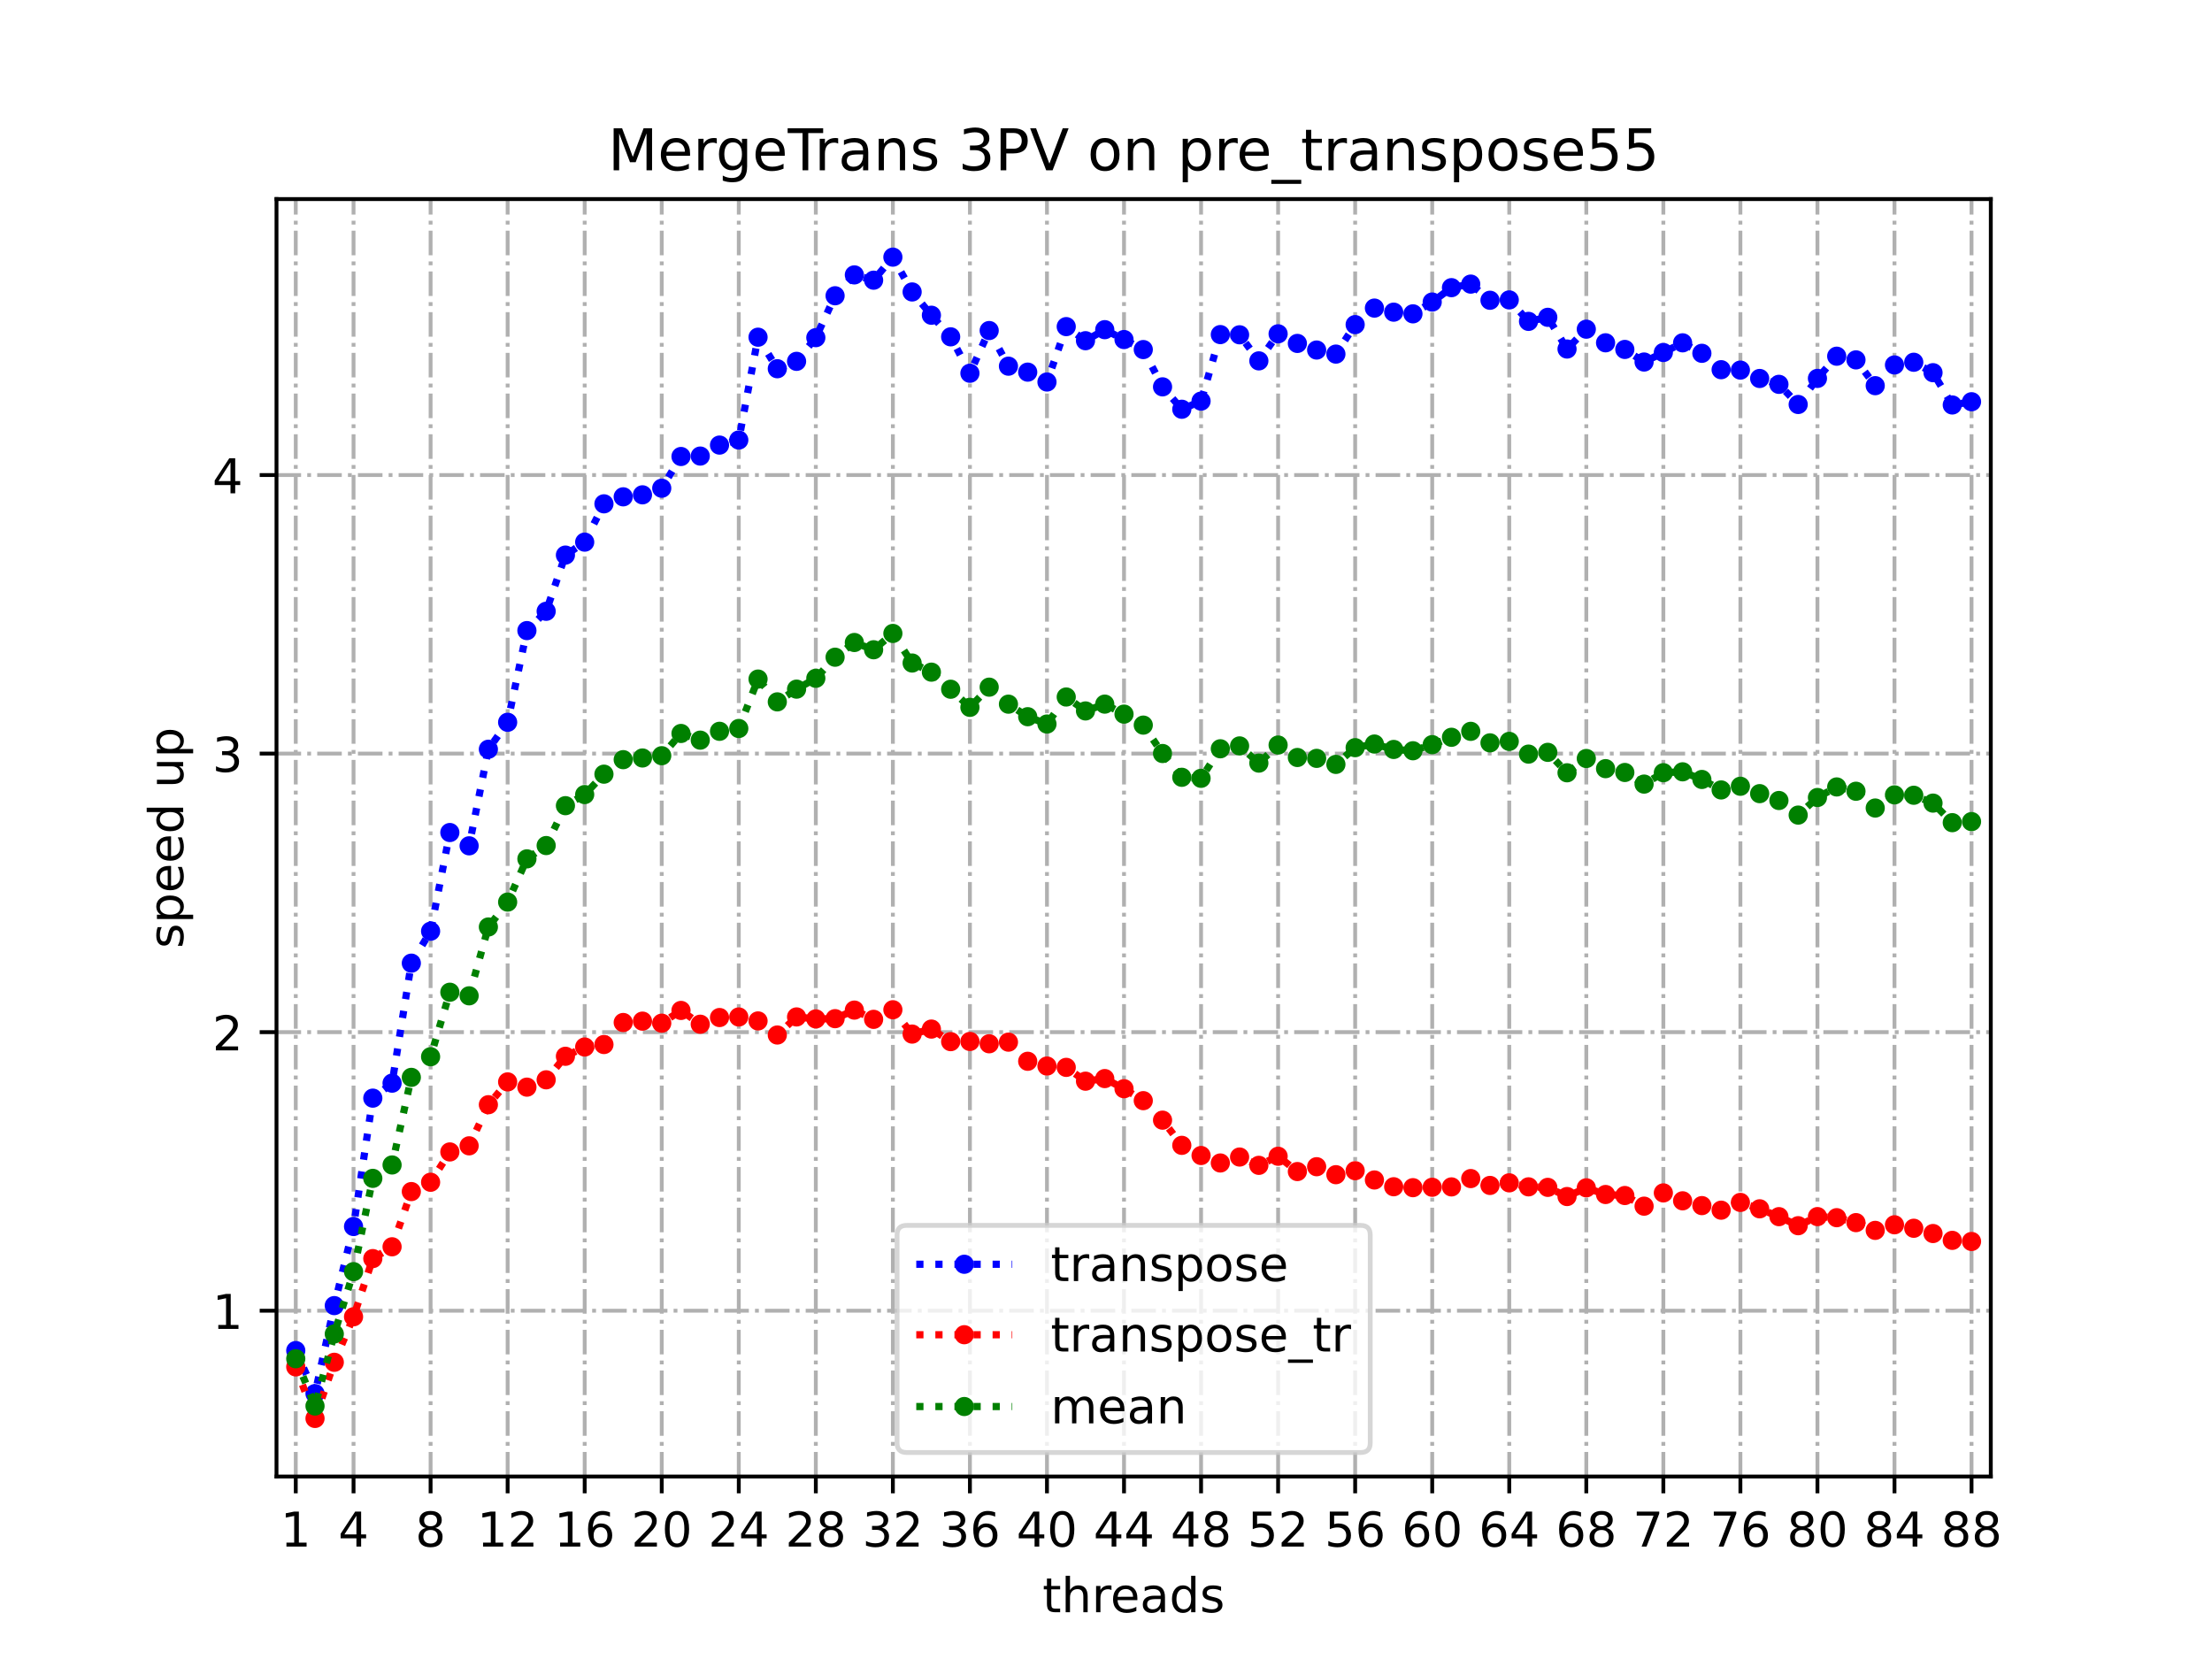 <?xml version="1.0" encoding="utf-8" standalone="no"?>
<!DOCTYPE svg PUBLIC "-//W3C//DTD SVG 1.1//EN"
  "http://www.w3.org/Graphics/SVG/1.1/DTD/svg11.dtd">
<!-- Created with matplotlib (https://matplotlib.org/) -->
<svg height="345.6pt" version="1.1" viewBox="0 0 460.8 345.6" width="460.8pt" xmlns="http://www.w3.org/2000/svg" xmlns:xlink="http://www.w3.org/1999/xlink">
 <defs>
  <style type="text/css">
*{stroke-linecap:butt;stroke-linejoin:round;}
  </style>
 </defs>
 <g id="figure_1">
  <g id="patch_1">
   <path d="M 0 345.6 
L 460.8 345.6 
L 460.8 0 
L 0 0 
z
" style="fill:#ffffff;"/>
  </g>
  <g id="axes_1">
   <g id="patch_2">
    <path d="M 57.6 307.584 
L 414.72 307.584 
L 414.72 41.472 
L 57.6 41.472 
z
" style="fill:#ffffff;"/>
   </g>
   <g id="matplotlib.axis_1">
    <g id="xtick_1">
     <g id="line2d_1">
      <path clip-path="url(#pe68dedcbe4)" d="M 61.613 307.584 
L 61.613 41.472 
" style="fill:none;stroke:#b0b0b0;stroke-dasharray:5.12,1.28,0.8,1.28;stroke-dashoffset:0;stroke-width:0.8;"/>
     </g>
     <g id="line2d_2">
      <defs>
       <path d="M 0 0 
L 0 3.5 
" id="m4c931e05ca" style="stroke:#000000;stroke-width:0.8;"/>
      </defs>
      <g>
       <use style="stroke:#000000;stroke-width:0.8;" x="61.613" xlink:href="#m4c931e05ca" y="307.584"/>
      </g>
     </g>
     <g id="text_1">
      <!-- 1 -->
      <defs>
       <path d="M 12.406 8.297 
L 28.516 8.297 
L 28.516 63.922 
L 10.984 60.406 
L 10.984 69.391 
L 28.422 72.906 
L 38.281 72.906 
L 38.281 8.297 
L 54.391 8.297 
L 54.391 0 
L 12.406 0 
z
" id="DejaVuSans-49"/>
      </defs>
      <g transform="translate(58.431 322.182)scale(0.1 -0.1)">
       <use xlink:href="#DejaVuSans-49"/>
      </g>
     </g>
    </g>
    <g id="xtick_2">
     <g id="line2d_3">
      <path clip-path="url(#pe68dedcbe4)" d="M 73.65 307.584 
L 73.65 41.472 
" style="fill:none;stroke:#b0b0b0;stroke-dasharray:5.12,1.28,0.8,1.28;stroke-dashoffset:0;stroke-width:0.8;"/>
     </g>
     <g id="line2d_4">
      <g>
       <use style="stroke:#000000;stroke-width:0.8;" x="73.65" xlink:href="#m4c931e05ca" y="307.584"/>
      </g>
     </g>
     <g id="text_2">
      <!-- 4 -->
      <defs>
       <path d="M 37.797 64.312 
L 12.891 25.391 
L 37.797 25.391 
z
M 35.203 72.906 
L 47.609 72.906 
L 47.609 25.391 
L 58.016 25.391 
L 58.016 17.188 
L 47.609 17.188 
L 47.609 0 
L 37.797 0 
L 37.797 17.188 
L 4.891 17.188 
L 4.891 26.703 
z
" id="DejaVuSans-52"/>
      </defs>
      <g transform="translate(70.469 322.182)scale(0.1 -0.1)">
       <use xlink:href="#DejaVuSans-52"/>
      </g>
     </g>
    </g>
    <g id="xtick_3">
     <g id="line2d_5">
      <path clip-path="url(#pe68dedcbe4)" d="M 89.701 307.584 
L 89.701 41.472 
" style="fill:none;stroke:#b0b0b0;stroke-dasharray:5.12,1.28,0.8,1.28;stroke-dashoffset:0;stroke-width:0.8;"/>
     </g>
     <g id="line2d_6">
      <g>
       <use style="stroke:#000000;stroke-width:0.8;" x="89.701" xlink:href="#m4c931e05ca" y="307.584"/>
      </g>
     </g>
     <g id="text_3">
      <!-- 8 -->
      <defs>
       <path d="M 31.781 34.625 
Q 24.75 34.625 20.719 30.859 
Q 16.703 27.094 16.703 20.516 
Q 16.703 13.922 20.719 10.156 
Q 24.75 6.391 31.781 6.391 
Q 38.812 6.391 42.859 10.172 
Q 46.922 13.969 46.922 20.516 
Q 46.922 27.094 42.891 30.859 
Q 38.875 34.625 31.781 34.625 
z
M 21.922 38.812 
Q 15.578 40.375 12.031 44.719 
Q 8.5 49.078 8.5 55.328 
Q 8.5 64.062 14.719 69.141 
Q 20.953 74.219 31.781 74.219 
Q 42.672 74.219 48.875 69.141 
Q 55.078 64.062 55.078 55.328 
Q 55.078 49.078 51.531 44.719 
Q 48 40.375 41.703 38.812 
Q 48.828 37.156 52.797 32.312 
Q 56.781 27.484 56.781 20.516 
Q 56.781 9.906 50.312 4.234 
Q 43.844 -1.422 31.781 -1.422 
Q 19.734 -1.422 13.25 4.234 
Q 6.781 9.906 6.781 20.516 
Q 6.781 27.484 10.781 32.312 
Q 14.797 37.156 21.922 38.812 
z
M 18.312 54.391 
Q 18.312 48.734 21.844 45.562 
Q 25.391 42.391 31.781 42.391 
Q 38.141 42.391 41.719 45.562 
Q 45.312 48.734 45.312 54.391 
Q 45.312 60.062 41.719 63.234 
Q 38.141 66.406 31.781 66.406 
Q 25.391 66.406 21.844 63.234 
Q 18.312 60.062 18.312 54.391 
z
" id="DejaVuSans-56"/>
      </defs>
      <g transform="translate(86.519 322.182)scale(0.1 -0.1)">
       <use xlink:href="#DejaVuSans-56"/>
      </g>
     </g>
    </g>
    <g id="xtick_4">
     <g id="line2d_7">
      <path clip-path="url(#pe68dedcbe4)" d="M 105.751 307.584 
L 105.751 41.472 
" style="fill:none;stroke:#b0b0b0;stroke-dasharray:5.12,1.28,0.8,1.28;stroke-dashoffset:0;stroke-width:0.8;"/>
     </g>
     <g id="line2d_8">
      <g>
       <use style="stroke:#000000;stroke-width:0.8;" x="105.751" xlink:href="#m4c931e05ca" y="307.584"/>
      </g>
     </g>
     <g id="text_4">
      <!-- 12 -->
      <defs>
       <path d="M 19.188 8.297 
L 53.609 8.297 
L 53.609 0 
L 7.328 0 
L 7.328 8.297 
Q 12.938 14.109 22.625 23.891 
Q 32.328 33.688 34.812 36.531 
Q 39.547 41.844 41.422 45.531 
Q 43.312 49.219 43.312 52.781 
Q 43.312 58.594 39.234 62.25 
Q 35.156 65.922 28.609 65.922 
Q 23.969 65.922 18.812 64.312 
Q 13.672 62.703 7.812 59.422 
L 7.812 69.391 
Q 13.766 71.781 18.938 73 
Q 24.125 74.219 28.422 74.219 
Q 39.75 74.219 46.484 68.547 
Q 53.219 62.891 53.219 53.422 
Q 53.219 48.922 51.531 44.891 
Q 49.859 40.875 45.406 35.406 
Q 44.188 33.984 37.641 27.219 
Q 31.109 20.453 19.188 8.297 
z
" id="DejaVuSans-50"/>
      </defs>
      <g transform="translate(99.389 322.182)scale(0.1 -0.1)">
       <use xlink:href="#DejaVuSans-49"/>
       <use x="63.623" xlink:href="#DejaVuSans-50"/>
      </g>
     </g>
    </g>
    <g id="xtick_5">
     <g id="line2d_9">
      <path clip-path="url(#pe68dedcbe4)" d="M 121.801 307.584 
L 121.801 41.472 
" style="fill:none;stroke:#b0b0b0;stroke-dasharray:5.12,1.28,0.8,1.28;stroke-dashoffset:0;stroke-width:0.8;"/>
     </g>
     <g id="line2d_10">
      <g>
       <use style="stroke:#000000;stroke-width:0.8;" x="121.801" xlink:href="#m4c931e05ca" y="307.584"/>
      </g>
     </g>
     <g id="text_5">
      <!-- 16 -->
      <defs>
       <path d="M 33.016 40.375 
Q 26.375 40.375 22.484 35.828 
Q 18.609 31.297 18.609 23.391 
Q 18.609 15.531 22.484 10.953 
Q 26.375 6.391 33.016 6.391 
Q 39.656 6.391 43.531 10.953 
Q 47.406 15.531 47.406 23.391 
Q 47.406 31.297 43.531 35.828 
Q 39.656 40.375 33.016 40.375 
z
M 52.594 71.297 
L 52.594 62.312 
Q 48.875 64.062 45.094 64.984 
Q 41.312 65.922 37.594 65.922 
Q 27.828 65.922 22.672 59.328 
Q 17.531 52.734 16.797 39.406 
Q 19.672 43.656 24.016 45.922 
Q 28.375 48.188 33.594 48.188 
Q 44.578 48.188 50.953 41.516 
Q 57.328 34.859 57.328 23.391 
Q 57.328 12.156 50.688 5.359 
Q 44.047 -1.422 33.016 -1.422 
Q 20.359 -1.422 13.672 8.266 
Q 6.984 17.969 6.984 36.375 
Q 6.984 53.656 15.188 63.938 
Q 23.391 74.219 37.203 74.219 
Q 40.922 74.219 44.703 73.484 
Q 48.484 72.75 52.594 71.297 
z
" id="DejaVuSans-54"/>
      </defs>
      <g transform="translate(115.439 322.182)scale(0.1 -0.1)">
       <use xlink:href="#DejaVuSans-49"/>
       <use x="63.623" xlink:href="#DejaVuSans-54"/>
      </g>
     </g>
    </g>
    <g id="xtick_6">
     <g id="line2d_11">
      <path clip-path="url(#pe68dedcbe4)" d="M 137.852 307.584 
L 137.852 41.472 
" style="fill:none;stroke:#b0b0b0;stroke-dasharray:5.12,1.28,0.8,1.28;stroke-dashoffset:0;stroke-width:0.8;"/>
     </g>
     <g id="line2d_12">
      <g>
       <use style="stroke:#000000;stroke-width:0.8;" x="137.852" xlink:href="#m4c931e05ca" y="307.584"/>
      </g>
     </g>
     <g id="text_6">
      <!-- 20 -->
      <defs>
       <path d="M 31.781 66.406 
Q 24.172 66.406 20.328 58.906 
Q 16.5 51.422 16.5 36.375 
Q 16.5 21.391 20.328 13.891 
Q 24.172 6.391 31.781 6.391 
Q 39.453 6.391 43.281 13.891 
Q 47.125 21.391 47.125 36.375 
Q 47.125 51.422 43.281 58.906 
Q 39.453 66.406 31.781 66.406 
z
M 31.781 74.219 
Q 44.047 74.219 50.516 64.516 
Q 56.984 54.828 56.984 36.375 
Q 56.984 17.969 50.516 8.266 
Q 44.047 -1.422 31.781 -1.422 
Q 19.531 -1.422 13.062 8.266 
Q 6.594 17.969 6.594 36.375 
Q 6.594 54.828 13.062 64.516 
Q 19.531 74.219 31.781 74.219 
z
" id="DejaVuSans-48"/>
      </defs>
      <g transform="translate(131.489 322.182)scale(0.1 -0.1)">
       <use xlink:href="#DejaVuSans-50"/>
       <use x="63.623" xlink:href="#DejaVuSans-48"/>
      </g>
     </g>
    </g>
    <g id="xtick_7">
     <g id="line2d_13">
      <path clip-path="url(#pe68dedcbe4)" d="M 153.902 307.584 
L 153.902 41.472 
" style="fill:none;stroke:#b0b0b0;stroke-dasharray:5.12,1.28,0.8,1.28;stroke-dashoffset:0;stroke-width:0.8;"/>
     </g>
     <g id="line2d_14">
      <g>
       <use style="stroke:#000000;stroke-width:0.8;" x="153.902" xlink:href="#m4c931e05ca" y="307.584"/>
      </g>
     </g>
     <g id="text_7">
      <!-- 24 -->
      <g transform="translate(147.54 322.182)scale(0.1 -0.1)">
       <use xlink:href="#DejaVuSans-50"/>
       <use x="63.623" xlink:href="#DejaVuSans-52"/>
      </g>
     </g>
    </g>
    <g id="xtick_8">
     <g id="line2d_15">
      <path clip-path="url(#pe68dedcbe4)" d="M 169.952 307.584 
L 169.952 41.472 
" style="fill:none;stroke:#b0b0b0;stroke-dasharray:5.12,1.28,0.8,1.28;stroke-dashoffset:0;stroke-width:0.8;"/>
     </g>
     <g id="line2d_16">
      <g>
       <use style="stroke:#000000;stroke-width:0.8;" x="169.952" xlink:href="#m4c931e05ca" y="307.584"/>
      </g>
     </g>
     <g id="text_8">
      <!-- 28 -->
      <g transform="translate(163.59 322.182)scale(0.1 -0.1)">
       <use xlink:href="#DejaVuSans-50"/>
       <use x="63.623" xlink:href="#DejaVuSans-56"/>
      </g>
     </g>
    </g>
    <g id="xtick_9">
     <g id="line2d_17">
      <path clip-path="url(#pe68dedcbe4)" d="M 186.003 307.584 
L 186.003 41.472 
" style="fill:none;stroke:#b0b0b0;stroke-dasharray:5.12,1.28,0.8,1.28;stroke-dashoffset:0;stroke-width:0.8;"/>
     </g>
     <g id="line2d_18">
      <g>
       <use style="stroke:#000000;stroke-width:0.8;" x="186.003" xlink:href="#m4c931e05ca" y="307.584"/>
      </g>
     </g>
     <g id="text_9">
      <!-- 32 -->
      <defs>
       <path d="M 40.578 39.312 
Q 47.656 37.797 51.625 33 
Q 55.609 28.219 55.609 21.188 
Q 55.609 10.406 48.188 4.484 
Q 40.766 -1.422 27.094 -1.422 
Q 22.516 -1.422 17.656 -0.516 
Q 12.797 0.391 7.625 2.203 
L 7.625 11.719 
Q 11.719 9.328 16.594 8.109 
Q 21.484 6.891 26.812 6.891 
Q 36.078 6.891 40.938 10.547 
Q 45.797 14.203 45.797 21.188 
Q 45.797 27.641 41.281 31.266 
Q 36.766 34.906 28.719 34.906 
L 20.219 34.906 
L 20.219 43.016 
L 29.109 43.016 
Q 36.375 43.016 40.234 45.922 
Q 44.094 48.828 44.094 54.297 
Q 44.094 59.906 40.109 62.906 
Q 36.141 65.922 28.719 65.922 
Q 24.656 65.922 20.016 65.031 
Q 15.375 64.156 9.812 62.312 
L 9.812 71.094 
Q 15.438 72.656 20.344 73.438 
Q 25.25 74.219 29.594 74.219 
Q 40.828 74.219 47.359 69.109 
Q 53.906 64.016 53.906 55.328 
Q 53.906 49.266 50.438 45.094 
Q 46.969 40.922 40.578 39.312 
z
" id="DejaVuSans-51"/>
      </defs>
      <g transform="translate(179.64 322.182)scale(0.1 -0.1)">
       <use xlink:href="#DejaVuSans-51"/>
       <use x="63.623" xlink:href="#DejaVuSans-50"/>
      </g>
     </g>
    </g>
    <g id="xtick_10">
     <g id="line2d_19">
      <path clip-path="url(#pe68dedcbe4)" d="M 202.053 307.584 
L 202.053 41.472 
" style="fill:none;stroke:#b0b0b0;stroke-dasharray:5.12,1.28,0.8,1.28;stroke-dashoffset:0;stroke-width:0.8;"/>
     </g>
     <g id="line2d_20">
      <g>
       <use style="stroke:#000000;stroke-width:0.8;" x="202.053" xlink:href="#m4c931e05ca" y="307.584"/>
      </g>
     </g>
     <g id="text_10">
      <!-- 36 -->
      <g transform="translate(195.691 322.182)scale(0.1 -0.1)">
       <use xlink:href="#DejaVuSans-51"/>
       <use x="63.623" xlink:href="#DejaVuSans-54"/>
      </g>
     </g>
    </g>
    <g id="xtick_11">
     <g id="line2d_21">
      <path clip-path="url(#pe68dedcbe4)" d="M 218.103 307.584 
L 218.103 41.472 
" style="fill:none;stroke:#b0b0b0;stroke-dasharray:5.12,1.28,0.8,1.28;stroke-dashoffset:0;stroke-width:0.8;"/>
     </g>
     <g id="line2d_22">
      <g>
       <use style="stroke:#000000;stroke-width:0.8;" x="218.103" xlink:href="#m4c931e05ca" y="307.584"/>
      </g>
     </g>
     <g id="text_11">
      <!-- 40 -->
      <g transform="translate(211.741 322.182)scale(0.1 -0.1)">
       <use xlink:href="#DejaVuSans-52"/>
       <use x="63.623" xlink:href="#DejaVuSans-48"/>
      </g>
     </g>
    </g>
    <g id="xtick_12">
     <g id="line2d_23">
      <path clip-path="url(#pe68dedcbe4)" d="M 234.154 307.584 
L 234.154 41.472 
" style="fill:none;stroke:#b0b0b0;stroke-dasharray:5.12,1.28,0.8,1.28;stroke-dashoffset:0;stroke-width:0.8;"/>
     </g>
     <g id="line2d_24">
      <g>
       <use style="stroke:#000000;stroke-width:0.8;" x="234.154" xlink:href="#m4c931e05ca" y="307.584"/>
      </g>
     </g>
     <g id="text_12">
      <!-- 44 -->
      <g transform="translate(227.791 322.182)scale(0.1 -0.1)">
       <use xlink:href="#DejaVuSans-52"/>
       <use x="63.623" xlink:href="#DejaVuSans-52"/>
      </g>
     </g>
    </g>
    <g id="xtick_13">
     <g id="line2d_25">
      <path clip-path="url(#pe68dedcbe4)" d="M 250.204 307.584 
L 250.204 41.472 
" style="fill:none;stroke:#b0b0b0;stroke-dasharray:5.12,1.28,0.8,1.28;stroke-dashoffset:0;stroke-width:0.8;"/>
     </g>
     <g id="line2d_26">
      <g>
       <use style="stroke:#000000;stroke-width:0.8;" x="250.204" xlink:href="#m4c931e05ca" y="307.584"/>
      </g>
     </g>
     <g id="text_13">
      <!-- 48 -->
      <g transform="translate(243.842 322.182)scale(0.1 -0.1)">
       <use xlink:href="#DejaVuSans-52"/>
       <use x="63.623" xlink:href="#DejaVuSans-56"/>
      </g>
     </g>
    </g>
    <g id="xtick_14">
     <g id="line2d_27">
      <path clip-path="url(#pe68dedcbe4)" d="M 266.254 307.584 
L 266.254 41.472 
" style="fill:none;stroke:#b0b0b0;stroke-dasharray:5.12,1.28,0.8,1.28;stroke-dashoffset:0;stroke-width:0.8;"/>
     </g>
     <g id="line2d_28">
      <g>
       <use style="stroke:#000000;stroke-width:0.8;" x="266.254" xlink:href="#m4c931e05ca" y="307.584"/>
      </g>
     </g>
     <g id="text_14">
      <!-- 52 -->
      <defs>
       <path d="M 10.797 72.906 
L 49.516 72.906 
L 49.516 64.594 
L 19.828 64.594 
L 19.828 46.734 
Q 21.969 47.469 24.109 47.828 
Q 26.266 48.188 28.422 48.188 
Q 40.625 48.188 47.75 41.5 
Q 54.891 34.812 54.891 23.391 
Q 54.891 11.625 47.562 5.094 
Q 40.234 -1.422 26.906 -1.422 
Q 22.312 -1.422 17.547 -0.641 
Q 12.797 0.141 7.719 1.703 
L 7.719 11.625 
Q 12.109 9.234 16.797 8.062 
Q 21.484 6.891 26.703 6.891 
Q 35.156 6.891 40.078 11.328 
Q 45.016 15.766 45.016 23.391 
Q 45.016 31 40.078 35.438 
Q 35.156 39.891 26.703 39.891 
Q 22.75 39.891 18.812 39.016 
Q 14.891 38.141 10.797 36.281 
z
" id="DejaVuSans-53"/>
      </defs>
      <g transform="translate(259.892 322.182)scale(0.1 -0.1)">
       <use xlink:href="#DejaVuSans-53"/>
       <use x="63.623" xlink:href="#DejaVuSans-50"/>
      </g>
     </g>
    </g>
    <g id="xtick_15">
     <g id="line2d_29">
      <path clip-path="url(#pe68dedcbe4)" d="M 282.305 307.584 
L 282.305 41.472 
" style="fill:none;stroke:#b0b0b0;stroke-dasharray:5.12,1.28,0.8,1.28;stroke-dashoffset:0;stroke-width:0.8;"/>
     </g>
     <g id="line2d_30">
      <g>
       <use style="stroke:#000000;stroke-width:0.8;" x="282.305" xlink:href="#m4c931e05ca" y="307.584"/>
      </g>
     </g>
     <g id="text_15">
      <!-- 56 -->
      <g transform="translate(275.942 322.182)scale(0.1 -0.1)">
       <use xlink:href="#DejaVuSans-53"/>
       <use x="63.623" xlink:href="#DejaVuSans-54"/>
      </g>
     </g>
    </g>
    <g id="xtick_16">
     <g id="line2d_31">
      <path clip-path="url(#pe68dedcbe4)" d="M 298.355 307.584 
L 298.355 41.472 
" style="fill:none;stroke:#b0b0b0;stroke-dasharray:5.12,1.28,0.8,1.28;stroke-dashoffset:0;stroke-width:0.8;"/>
     </g>
     <g id="line2d_32">
      <g>
       <use style="stroke:#000000;stroke-width:0.8;" x="298.355" xlink:href="#m4c931e05ca" y="307.584"/>
      </g>
     </g>
     <g id="text_16">
      <!-- 60 -->
      <g transform="translate(291.993 322.182)scale(0.1 -0.1)">
       <use xlink:href="#DejaVuSans-54"/>
       <use x="63.623" xlink:href="#DejaVuSans-48"/>
      </g>
     </g>
    </g>
    <g id="xtick_17">
     <g id="line2d_33">
      <path clip-path="url(#pe68dedcbe4)" d="M 314.405 307.584 
L 314.405 41.472 
" style="fill:none;stroke:#b0b0b0;stroke-dasharray:5.12,1.28,0.8,1.28;stroke-dashoffset:0;stroke-width:0.8;"/>
     </g>
     <g id="line2d_34">
      <g>
       <use style="stroke:#000000;stroke-width:0.8;" x="314.405" xlink:href="#m4c931e05ca" y="307.584"/>
      </g>
     </g>
     <g id="text_17">
      <!-- 64 -->
      <g transform="translate(308.043 322.182)scale(0.1 -0.1)">
       <use xlink:href="#DejaVuSans-54"/>
       <use x="63.623" xlink:href="#DejaVuSans-52"/>
      </g>
     </g>
    </g>
    <g id="xtick_18">
     <g id="line2d_35">
      <path clip-path="url(#pe68dedcbe4)" d="M 330.456 307.584 
L 330.456 41.472 
" style="fill:none;stroke:#b0b0b0;stroke-dasharray:5.12,1.28,0.8,1.28;stroke-dashoffset:0;stroke-width:0.8;"/>
     </g>
     <g id="line2d_36">
      <g>
       <use style="stroke:#000000;stroke-width:0.8;" x="330.456" xlink:href="#m4c931e05ca" y="307.584"/>
      </g>
     </g>
     <g id="text_18">
      <!-- 68 -->
      <g transform="translate(324.093 322.182)scale(0.1 -0.1)">
       <use xlink:href="#DejaVuSans-54"/>
       <use x="63.623" xlink:href="#DejaVuSans-56"/>
      </g>
     </g>
    </g>
    <g id="xtick_19">
     <g id="line2d_37">
      <path clip-path="url(#pe68dedcbe4)" d="M 346.506 307.584 
L 346.506 41.472 
" style="fill:none;stroke:#b0b0b0;stroke-dasharray:5.12,1.28,0.8,1.28;stroke-dashoffset:0;stroke-width:0.8;"/>
     </g>
     <g id="line2d_38">
      <g>
       <use style="stroke:#000000;stroke-width:0.8;" x="346.506" xlink:href="#m4c931e05ca" y="307.584"/>
      </g>
     </g>
     <g id="text_19">
      <!-- 72 -->
      <defs>
       <path d="M 8.203 72.906 
L 55.078 72.906 
L 55.078 68.703 
L 28.609 0 
L 18.312 0 
L 43.219 64.594 
L 8.203 64.594 
z
" id="DejaVuSans-55"/>
      </defs>
      <g transform="translate(340.144 322.182)scale(0.1 -0.1)">
       <use xlink:href="#DejaVuSans-55"/>
       <use x="63.623" xlink:href="#DejaVuSans-50"/>
      </g>
     </g>
    </g>
    <g id="xtick_20">
     <g id="line2d_39">
      <path clip-path="url(#pe68dedcbe4)" d="M 362.556 307.584 
L 362.556 41.472 
" style="fill:none;stroke:#b0b0b0;stroke-dasharray:5.12,1.28,0.8,1.28;stroke-dashoffset:0;stroke-width:0.8;"/>
     </g>
     <g id="line2d_40">
      <g>
       <use style="stroke:#000000;stroke-width:0.8;" x="362.556" xlink:href="#m4c931e05ca" y="307.584"/>
      </g>
     </g>
     <g id="text_20">
      <!-- 76 -->
      <g transform="translate(356.194 322.182)scale(0.1 -0.1)">
       <use xlink:href="#DejaVuSans-55"/>
       <use x="63.623" xlink:href="#DejaVuSans-54"/>
      </g>
     </g>
    </g>
    <g id="xtick_21">
     <g id="line2d_41">
      <path clip-path="url(#pe68dedcbe4)" d="M 378.607 307.584 
L 378.607 41.472 
" style="fill:none;stroke:#b0b0b0;stroke-dasharray:5.12,1.28,0.8,1.28;stroke-dashoffset:0;stroke-width:0.8;"/>
     </g>
     <g id="line2d_42">
      <g>
       <use style="stroke:#000000;stroke-width:0.8;" x="378.607" xlink:href="#m4c931e05ca" y="307.584"/>
      </g>
     </g>
     <g id="text_21">
      <!-- 80 -->
      <g transform="translate(372.244 322.182)scale(0.1 -0.1)">
       <use xlink:href="#DejaVuSans-56"/>
       <use x="63.623" xlink:href="#DejaVuSans-48"/>
      </g>
     </g>
    </g>
    <g id="xtick_22">
     <g id="line2d_43">
      <path clip-path="url(#pe68dedcbe4)" d="M 394.657 307.584 
L 394.657 41.472 
" style="fill:none;stroke:#b0b0b0;stroke-dasharray:5.12,1.28,0.8,1.28;stroke-dashoffset:0;stroke-width:0.8;"/>
     </g>
     <g id="line2d_44">
      <g>
       <use style="stroke:#000000;stroke-width:0.8;" x="394.657" xlink:href="#m4c931e05ca" y="307.584"/>
      </g>
     </g>
     <g id="text_22">
      <!-- 84 -->
      <g transform="translate(388.295 322.182)scale(0.1 -0.1)">
       <use xlink:href="#DejaVuSans-56"/>
       <use x="63.623" xlink:href="#DejaVuSans-52"/>
      </g>
     </g>
    </g>
    <g id="xtick_23">
     <g id="line2d_45">
      <path clip-path="url(#pe68dedcbe4)" d="M 410.707 307.584 
L 410.707 41.472 
" style="fill:none;stroke:#b0b0b0;stroke-dasharray:5.12,1.28,0.8,1.28;stroke-dashoffset:0;stroke-width:0.8;"/>
     </g>
     <g id="line2d_46">
      <g>
       <use style="stroke:#000000;stroke-width:0.8;" x="410.707" xlink:href="#m4c931e05ca" y="307.584"/>
      </g>
     </g>
     <g id="text_23">
      <!-- 88 -->
      <g transform="translate(404.345 322.182)scale(0.1 -0.1)">
       <use xlink:href="#DejaVuSans-56"/>
       <use x="63.623" xlink:href="#DejaVuSans-56"/>
      </g>
     </g>
    </g>
    <g id="text_24">
     <!-- threads -->
     <defs>
      <path d="M 18.312 70.219 
L 18.312 54.688 
L 36.812 54.688 
L 36.812 47.703 
L 18.312 47.703 
L 18.312 18.016 
Q 18.312 11.328 20.141 9.422 
Q 21.969 7.516 27.594 7.516 
L 36.812 7.516 
L 36.812 0 
L 27.594 0 
Q 17.188 0 13.234 3.875 
Q 9.281 7.766 9.281 18.016 
L 9.281 47.703 
L 2.688 47.703 
L 2.688 54.688 
L 9.281 54.688 
L 9.281 70.219 
z
" id="DejaVuSans-116"/>
      <path d="M 54.891 33.016 
L 54.891 0 
L 45.906 0 
L 45.906 32.719 
Q 45.906 40.484 42.875 44.328 
Q 39.844 48.188 33.797 48.188 
Q 26.516 48.188 22.312 43.547 
Q 18.109 38.922 18.109 30.906 
L 18.109 0 
L 9.078 0 
L 9.078 75.984 
L 18.109 75.984 
L 18.109 46.188 
Q 21.344 51.125 25.703 53.562 
Q 30.078 56 35.797 56 
Q 45.219 56 50.047 50.172 
Q 54.891 44.344 54.891 33.016 
z
" id="DejaVuSans-104"/>
      <path d="M 41.109 46.297 
Q 39.594 47.172 37.812 47.578 
Q 36.031 48 33.891 48 
Q 26.266 48 22.188 43.047 
Q 18.109 38.094 18.109 28.812 
L 18.109 0 
L 9.078 0 
L 9.078 54.688 
L 18.109 54.688 
L 18.109 46.188 
Q 20.953 51.172 25.484 53.578 
Q 30.031 56 36.531 56 
Q 37.453 56 38.578 55.875 
Q 39.703 55.766 41.062 55.516 
z
" id="DejaVuSans-114"/>
      <path d="M 56.203 29.594 
L 56.203 25.203 
L 14.891 25.203 
Q 15.484 15.922 20.484 11.062 
Q 25.484 6.203 34.422 6.203 
Q 39.594 6.203 44.453 7.469 
Q 49.312 8.734 54.109 11.281 
L 54.109 2.781 
Q 49.266 0.734 44.188 -0.344 
Q 39.109 -1.422 33.891 -1.422 
Q 20.797 -1.422 13.156 6.188 
Q 5.516 13.812 5.516 26.812 
Q 5.516 40.234 12.766 48.109 
Q 20.016 56 32.328 56 
Q 43.359 56 49.781 48.891 
Q 56.203 41.797 56.203 29.594 
z
M 47.219 32.234 
Q 47.125 39.594 43.094 43.984 
Q 39.062 48.391 32.422 48.391 
Q 24.906 48.391 20.391 44.141 
Q 15.875 39.891 15.188 32.172 
z
" id="DejaVuSans-101"/>
      <path d="M 34.281 27.484 
Q 23.391 27.484 19.188 25 
Q 14.984 22.516 14.984 16.5 
Q 14.984 11.719 18.141 8.906 
Q 21.297 6.109 26.703 6.109 
Q 34.188 6.109 38.703 11.406 
Q 43.219 16.703 43.219 25.484 
L 43.219 27.484 
z
M 52.203 31.203 
L 52.203 0 
L 43.219 0 
L 43.219 8.297 
Q 40.141 3.328 35.547 0.953 
Q 30.953 -1.422 24.312 -1.422 
Q 15.922 -1.422 10.953 3.297 
Q 6 8.016 6 15.922 
Q 6 25.141 12.172 29.828 
Q 18.359 34.516 30.609 34.516 
L 43.219 34.516 
L 43.219 35.406 
Q 43.219 41.609 39.141 45 
Q 35.062 48.391 27.688 48.391 
Q 23 48.391 18.547 47.266 
Q 14.109 46.141 10.016 43.891 
L 10.016 52.203 
Q 14.938 54.109 19.578 55.047 
Q 24.219 56 28.609 56 
Q 40.484 56 46.344 49.844 
Q 52.203 43.703 52.203 31.203 
z
" id="DejaVuSans-97"/>
      <path d="M 45.406 46.391 
L 45.406 75.984 
L 54.391 75.984 
L 54.391 0 
L 45.406 0 
L 45.406 8.203 
Q 42.578 3.328 38.25 0.953 
Q 33.938 -1.422 27.875 -1.422 
Q 17.969 -1.422 11.734 6.484 
Q 5.516 14.406 5.516 27.297 
Q 5.516 40.188 11.734 48.094 
Q 17.969 56 27.875 56 
Q 33.938 56 38.25 53.625 
Q 42.578 51.266 45.406 46.391 
z
M 14.797 27.297 
Q 14.797 17.391 18.875 11.75 
Q 22.953 6.109 30.078 6.109 
Q 37.203 6.109 41.297 11.75 
Q 45.406 17.391 45.406 27.297 
Q 45.406 37.203 41.297 42.844 
Q 37.203 48.484 30.078 48.484 
Q 22.953 48.484 18.875 42.844 
Q 14.797 37.203 14.797 27.297 
z
" id="DejaVuSans-100"/>
      <path d="M 44.281 53.078 
L 44.281 44.578 
Q 40.484 46.531 36.375 47.5 
Q 32.281 48.484 27.875 48.484 
Q 21.188 48.484 17.844 46.438 
Q 14.5 44.391 14.5 40.281 
Q 14.5 37.156 16.891 35.375 
Q 19.281 33.594 26.516 31.984 
L 29.594 31.297 
Q 39.156 29.25 43.188 25.516 
Q 47.219 21.781 47.219 15.094 
Q 47.219 7.469 41.188 3.016 
Q 35.156 -1.422 24.609 -1.422 
Q 20.219 -1.422 15.453 -0.562 
Q 10.688 0.297 5.422 2 
L 5.422 11.281 
Q 10.406 8.688 15.234 7.391 
Q 20.062 6.109 24.812 6.109 
Q 31.156 6.109 34.562 8.281 
Q 37.984 10.453 37.984 14.406 
Q 37.984 18.062 35.516 20.016 
Q 33.062 21.969 24.703 23.781 
L 21.578 24.516 
Q 13.234 26.266 9.516 29.906 
Q 5.812 33.547 5.812 39.891 
Q 5.812 47.609 11.281 51.797 
Q 16.75 56 26.812 56 
Q 31.781 56 36.172 55.266 
Q 40.578 54.547 44.281 53.078 
z
" id="DejaVuSans-115"/>
     </defs>
     <g transform="translate(217.169 335.861)scale(0.1 -0.1)">
      <use xlink:href="#DejaVuSans-116"/>
      <use x="39.209" xlink:href="#DejaVuSans-104"/>
      <use x="102.588" xlink:href="#DejaVuSans-114"/>
      <use x="141.451" xlink:href="#DejaVuSans-101"/>
      <use x="202.975" xlink:href="#DejaVuSans-97"/>
      <use x="264.254" xlink:href="#DejaVuSans-100"/>
      <use x="327.73" xlink:href="#DejaVuSans-115"/>
     </g>
    </g>
   </g>
   <g id="matplotlib.axis_2">
    <g id="ytick_1">
     <g id="line2d_47">
      <path clip-path="url(#pe68dedcbe4)" d="M 57.6 273.042 
L 414.72 273.042 
" style="fill:none;stroke:#b0b0b0;stroke-dasharray:5.12,1.28,0.8,1.28;stroke-dashoffset:0;stroke-width:0.8;"/>
     </g>
     <g id="line2d_48">
      <defs>
       <path d="M 0 0 
L -3.5 0 
" id="mcd3160a3ac" style="stroke:#000000;stroke-width:0.8;"/>
      </defs>
      <g>
       <use style="stroke:#000000;stroke-width:0.8;" x="57.6" xlink:href="#mcd3160a3ac" y="273.042"/>
      </g>
     </g>
     <g id="text_25">
      <!-- 1 -->
      <g transform="translate(44.237 276.841)scale(0.1 -0.1)">
       <use xlink:href="#DejaVuSans-49"/>
      </g>
     </g>
    </g>
    <g id="ytick_2">
     <g id="line2d_49">
      <path clip-path="url(#pe68dedcbe4)" d="M 57.6 215.015 
L 414.72 215.015 
" style="fill:none;stroke:#b0b0b0;stroke-dasharray:5.12,1.28,0.8,1.28;stroke-dashoffset:0;stroke-width:0.8;"/>
     </g>
     <g id="line2d_50">
      <g>
       <use style="stroke:#000000;stroke-width:0.8;" x="57.6" xlink:href="#mcd3160a3ac" y="215.015"/>
      </g>
     </g>
     <g id="text_26">
      <!-- 2 -->
      <g transform="translate(44.237 218.815)scale(0.1 -0.1)">
       <use xlink:href="#DejaVuSans-50"/>
      </g>
     </g>
    </g>
    <g id="ytick_3">
     <g id="line2d_51">
      <path clip-path="url(#pe68dedcbe4)" d="M 57.6 156.989 
L 414.72 156.989 
" style="fill:none;stroke:#b0b0b0;stroke-dasharray:5.12,1.28,0.8,1.28;stroke-dashoffset:0;stroke-width:0.8;"/>
     </g>
     <g id="line2d_52">
      <g>
       <use style="stroke:#000000;stroke-width:0.8;" x="57.6" xlink:href="#mcd3160a3ac" y="156.989"/>
      </g>
     </g>
     <g id="text_27">
      <!-- 3 -->
      <g transform="translate(44.237 160.788)scale(0.1 -0.1)">
       <use xlink:href="#DejaVuSans-51"/>
      </g>
     </g>
    </g>
    <g id="ytick_4">
     <g id="line2d_53">
      <path clip-path="url(#pe68dedcbe4)" d="M 57.6 98.962 
L 414.72 98.962 
" style="fill:none;stroke:#b0b0b0;stroke-dasharray:5.12,1.28,0.8,1.28;stroke-dashoffset:0;stroke-width:0.8;"/>
     </g>
     <g id="line2d_54">
      <g>
       <use style="stroke:#000000;stroke-width:0.8;" x="57.6" xlink:href="#mcd3160a3ac" y="98.962"/>
      </g>
     </g>
     <g id="text_28">
      <!-- 4 -->
      <g transform="translate(44.237 102.761)scale(0.1 -0.1)">
       <use xlink:href="#DejaVuSans-52"/>
      </g>
     </g>
    </g>
    <g id="text_29">
     <!-- speed up -->
     <defs>
      <path d="M 18.109 8.203 
L 18.109 -20.797 
L 9.078 -20.797 
L 9.078 54.688 
L 18.109 54.688 
L 18.109 46.391 
Q 20.953 51.266 25.266 53.625 
Q 29.594 56 35.594 56 
Q 45.562 56 51.781 48.094 
Q 58.016 40.188 58.016 27.297 
Q 58.016 14.406 51.781 6.484 
Q 45.562 -1.422 35.594 -1.422 
Q 29.594 -1.422 25.266 0.953 
Q 20.953 3.328 18.109 8.203 
z
M 48.688 27.297 
Q 48.688 37.203 44.609 42.844 
Q 40.531 48.484 33.406 48.484 
Q 26.266 48.484 22.188 42.844 
Q 18.109 37.203 18.109 27.297 
Q 18.109 17.391 22.188 11.75 
Q 26.266 6.109 33.406 6.109 
Q 40.531 6.109 44.609 11.75 
Q 48.688 17.391 48.688 27.297 
z
" id="DejaVuSans-112"/>
      <path id="DejaVuSans-32"/>
      <path d="M 8.5 21.578 
L 8.5 54.688 
L 17.484 54.688 
L 17.484 21.922 
Q 17.484 14.156 20.5 10.266 
Q 23.531 6.391 29.594 6.391 
Q 36.859 6.391 41.078 11.031 
Q 45.312 15.672 45.312 23.688 
L 45.312 54.688 
L 54.297 54.688 
L 54.297 0 
L 45.312 0 
L 45.312 8.406 
Q 42.047 3.422 37.719 1 
Q 33.406 -1.422 27.688 -1.422 
Q 18.266 -1.422 13.375 4.438 
Q 8.5 10.297 8.5 21.578 
z
M 31.109 56 
z
" id="DejaVuSans-117"/>
     </defs>
     <g transform="translate(38.158 197.566)rotate(-90)scale(0.1 -0.1)">
      <use xlink:href="#DejaVuSans-115"/>
      <use x="52.1" xlink:href="#DejaVuSans-112"/>
      <use x="115.576" xlink:href="#DejaVuSans-101"/>
      <use x="177.1" xlink:href="#DejaVuSans-101"/>
      <use x="238.623" xlink:href="#DejaVuSans-100"/>
      <use x="302.1" xlink:href="#DejaVuSans-32"/>
      <use x="333.887" xlink:href="#DejaVuSans-117"/>
      <use x="397.266" xlink:href="#DejaVuSans-112"/>
     </g>
    </g>
   </g>
   <g id="line2d_55">
    <path clip-path="url(#pe68dedcbe4)" d="M 61.613 281.348 
L 65.625 290.315 
L 69.638 271.982 
L 73.65 255.503 
L 77.663 228.763 
L 81.676 225.641 
L 85.688 200.645 
L 89.701 193.989 
L 93.713 173.43 
L 97.726 176.2 
L 101.738 156.082 
L 105.751 150.465 
L 109.764 131.364 
L 113.776 127.343 
L 117.789 115.633 
L 121.801 112.936 
L 125.814 104.957 
L 129.827 103.498 
L 133.839 103.082 
L 137.852 101.708 
L 141.864 95.097 
L 145.877 95.008 
L 149.889 92.719 
L 153.902 91.666 
L 157.915 70.245 
L 161.927 76.814 
L 165.94 75.275 
L 169.952 70.339 
L 173.965 61.613 
L 177.978 57.266 
L 181.99 58.368 
L 186.003 53.568 
L 190.015 60.821 
L 194.028 65.669 
L 198.04 70.169 
L 202.053 77.757 
L 206.066 68.858 
L 210.078 76.282 
L 214.091 77.522 
L 218.103 79.579 
L 222.116 68.041 
L 226.129 70.976 
L 230.141 68.676 
L 234.154 70.733 
L 238.166 72.822 
L 242.179 80.588 
L 246.191 85.254 
L 250.204 83.559 
L 254.217 69.7 
L 258.229 69.745 
L 262.242 75.177 
L 266.254 69.541 
L 270.267 71.542 
L 274.28 72.918 
L 278.292 73.765 
L 282.305 67.626 
L 286.317 64.181 
L 290.33 65.03 
L 294.342 65.379 
L 298.355 62.919 
L 302.368 59.925 
L 306.38 59.186 
L 310.393 62.55 
L 314.405 62.479 
L 318.418 66.949 
L 322.431 66.104 
L 326.443 72.708 
L 330.456 68.575 
L 334.468 71.412 
L 338.481 72.794 
L 342.493 75.416 
L 346.506 73.432 
L 350.519 71.417 
L 354.531 73.601 
L 358.544 77.015 
L 362.556 77.099 
L 366.569 78.843 
L 370.582 80.066 
L 374.594 84.261 
L 378.607 78.828 
L 382.619 74.205 
L 386.632 74.969 
L 390.644 80.343 
L 394.657 76.026 
L 398.67 75.464 
L 402.682 77.637 
L 406.695 84.363 
L 410.707 83.689 
" style="fill:none;stroke:#0000ff;stroke-dasharray:1.5,2.475;stroke-dashoffset:0;stroke-width:1.5;"/>
    <defs>
     <path d="M 0 1.5 
C 0.398 1.5 0.779 1.342 1.061 1.061 
C 1.342 0.779 1.5 0.398 1.5 0 
C 1.5 -0.398 1.342 -0.779 1.061 -1.061 
C 0.779 -1.342 0.398 -1.5 0 -1.5 
C -0.398 -1.5 -0.779 -1.342 -1.061 -1.061 
C -1.342 -0.779 -1.5 -0.398 -1.5 0 
C -1.5 0.398 -1.342 0.779 -1.061 1.061 
C -0.779 1.342 -0.398 1.5 0 1.5 
z
" id="m55c6271fe9" style="stroke:#0000ff;"/>
    </defs>
    <g clip-path="url(#pe68dedcbe4)">
     <use style="fill:#0000ff;stroke:#0000ff;" x="61.613" xlink:href="#m55c6271fe9" y="281.348"/>
     <use style="fill:#0000ff;stroke:#0000ff;" x="65.625" xlink:href="#m55c6271fe9" y="290.315"/>
     <use style="fill:#0000ff;stroke:#0000ff;" x="69.638" xlink:href="#m55c6271fe9" y="271.982"/>
     <use style="fill:#0000ff;stroke:#0000ff;" x="73.65" xlink:href="#m55c6271fe9" y="255.503"/>
     <use style="fill:#0000ff;stroke:#0000ff;" x="77.663" xlink:href="#m55c6271fe9" y="228.763"/>
     <use style="fill:#0000ff;stroke:#0000ff;" x="81.676" xlink:href="#m55c6271fe9" y="225.641"/>
     <use style="fill:#0000ff;stroke:#0000ff;" x="85.688" xlink:href="#m55c6271fe9" y="200.645"/>
     <use style="fill:#0000ff;stroke:#0000ff;" x="89.701" xlink:href="#m55c6271fe9" y="193.989"/>
     <use style="fill:#0000ff;stroke:#0000ff;" x="93.713" xlink:href="#m55c6271fe9" y="173.43"/>
     <use style="fill:#0000ff;stroke:#0000ff;" x="97.726" xlink:href="#m55c6271fe9" y="176.2"/>
     <use style="fill:#0000ff;stroke:#0000ff;" x="101.738" xlink:href="#m55c6271fe9" y="156.082"/>
     <use style="fill:#0000ff;stroke:#0000ff;" x="105.751" xlink:href="#m55c6271fe9" y="150.465"/>
     <use style="fill:#0000ff;stroke:#0000ff;" x="109.764" xlink:href="#m55c6271fe9" y="131.364"/>
     <use style="fill:#0000ff;stroke:#0000ff;" x="113.776" xlink:href="#m55c6271fe9" y="127.343"/>
     <use style="fill:#0000ff;stroke:#0000ff;" x="117.789" xlink:href="#m55c6271fe9" y="115.633"/>
     <use style="fill:#0000ff;stroke:#0000ff;" x="121.801" xlink:href="#m55c6271fe9" y="112.936"/>
     <use style="fill:#0000ff;stroke:#0000ff;" x="125.814" xlink:href="#m55c6271fe9" y="104.957"/>
     <use style="fill:#0000ff;stroke:#0000ff;" x="129.827" xlink:href="#m55c6271fe9" y="103.498"/>
     <use style="fill:#0000ff;stroke:#0000ff;" x="133.839" xlink:href="#m55c6271fe9" y="103.082"/>
     <use style="fill:#0000ff;stroke:#0000ff;" x="137.852" xlink:href="#m55c6271fe9" y="101.708"/>
     <use style="fill:#0000ff;stroke:#0000ff;" x="141.864" xlink:href="#m55c6271fe9" y="95.097"/>
     <use style="fill:#0000ff;stroke:#0000ff;" x="145.877" xlink:href="#m55c6271fe9" y="95.008"/>
     <use style="fill:#0000ff;stroke:#0000ff;" x="149.889" xlink:href="#m55c6271fe9" y="92.719"/>
     <use style="fill:#0000ff;stroke:#0000ff;" x="153.902" xlink:href="#m55c6271fe9" y="91.666"/>
     <use style="fill:#0000ff;stroke:#0000ff;" x="157.915" xlink:href="#m55c6271fe9" y="70.245"/>
     <use style="fill:#0000ff;stroke:#0000ff;" x="161.927" xlink:href="#m55c6271fe9" y="76.814"/>
     <use style="fill:#0000ff;stroke:#0000ff;" x="165.94" xlink:href="#m55c6271fe9" y="75.275"/>
     <use style="fill:#0000ff;stroke:#0000ff;" x="169.952" xlink:href="#m55c6271fe9" y="70.339"/>
     <use style="fill:#0000ff;stroke:#0000ff;" x="173.965" xlink:href="#m55c6271fe9" y="61.613"/>
     <use style="fill:#0000ff;stroke:#0000ff;" x="177.978" xlink:href="#m55c6271fe9" y="57.266"/>
     <use style="fill:#0000ff;stroke:#0000ff;" x="181.99" xlink:href="#m55c6271fe9" y="58.368"/>
     <use style="fill:#0000ff;stroke:#0000ff;" x="186.003" xlink:href="#m55c6271fe9" y="53.568"/>
     <use style="fill:#0000ff;stroke:#0000ff;" x="190.015" xlink:href="#m55c6271fe9" y="60.821"/>
     <use style="fill:#0000ff;stroke:#0000ff;" x="194.028" xlink:href="#m55c6271fe9" y="65.669"/>
     <use style="fill:#0000ff;stroke:#0000ff;" x="198.04" xlink:href="#m55c6271fe9" y="70.169"/>
     <use style="fill:#0000ff;stroke:#0000ff;" x="202.053" xlink:href="#m55c6271fe9" y="77.757"/>
     <use style="fill:#0000ff;stroke:#0000ff;" x="206.066" xlink:href="#m55c6271fe9" y="68.858"/>
     <use style="fill:#0000ff;stroke:#0000ff;" x="210.078" xlink:href="#m55c6271fe9" y="76.282"/>
     <use style="fill:#0000ff;stroke:#0000ff;" x="214.091" xlink:href="#m55c6271fe9" y="77.522"/>
     <use style="fill:#0000ff;stroke:#0000ff;" x="218.103" xlink:href="#m55c6271fe9" y="79.579"/>
     <use style="fill:#0000ff;stroke:#0000ff;" x="222.116" xlink:href="#m55c6271fe9" y="68.041"/>
     <use style="fill:#0000ff;stroke:#0000ff;" x="226.129" xlink:href="#m55c6271fe9" y="70.976"/>
     <use style="fill:#0000ff;stroke:#0000ff;" x="230.141" xlink:href="#m55c6271fe9" y="68.676"/>
     <use style="fill:#0000ff;stroke:#0000ff;" x="234.154" xlink:href="#m55c6271fe9" y="70.733"/>
     <use style="fill:#0000ff;stroke:#0000ff;" x="238.166" xlink:href="#m55c6271fe9" y="72.822"/>
     <use style="fill:#0000ff;stroke:#0000ff;" x="242.179" xlink:href="#m55c6271fe9" y="80.588"/>
     <use style="fill:#0000ff;stroke:#0000ff;" x="246.191" xlink:href="#m55c6271fe9" y="85.254"/>
     <use style="fill:#0000ff;stroke:#0000ff;" x="250.204" xlink:href="#m55c6271fe9" y="83.559"/>
     <use style="fill:#0000ff;stroke:#0000ff;" x="254.217" xlink:href="#m55c6271fe9" y="69.7"/>
     <use style="fill:#0000ff;stroke:#0000ff;" x="258.229" xlink:href="#m55c6271fe9" y="69.745"/>
     <use style="fill:#0000ff;stroke:#0000ff;" x="262.242" xlink:href="#m55c6271fe9" y="75.177"/>
     <use style="fill:#0000ff;stroke:#0000ff;" x="266.254" xlink:href="#m55c6271fe9" y="69.541"/>
     <use style="fill:#0000ff;stroke:#0000ff;" x="270.267" xlink:href="#m55c6271fe9" y="71.542"/>
     <use style="fill:#0000ff;stroke:#0000ff;" x="274.28" xlink:href="#m55c6271fe9" y="72.918"/>
     <use style="fill:#0000ff;stroke:#0000ff;" x="278.292" xlink:href="#m55c6271fe9" y="73.765"/>
     <use style="fill:#0000ff;stroke:#0000ff;" x="282.305" xlink:href="#m55c6271fe9" y="67.626"/>
     <use style="fill:#0000ff;stroke:#0000ff;" x="286.317" xlink:href="#m55c6271fe9" y="64.181"/>
     <use style="fill:#0000ff;stroke:#0000ff;" x="290.33" xlink:href="#m55c6271fe9" y="65.03"/>
     <use style="fill:#0000ff;stroke:#0000ff;" x="294.342" xlink:href="#m55c6271fe9" y="65.379"/>
     <use style="fill:#0000ff;stroke:#0000ff;" x="298.355" xlink:href="#m55c6271fe9" y="62.919"/>
     <use style="fill:#0000ff;stroke:#0000ff;" x="302.368" xlink:href="#m55c6271fe9" y="59.925"/>
     <use style="fill:#0000ff;stroke:#0000ff;" x="306.38" xlink:href="#m55c6271fe9" y="59.186"/>
     <use style="fill:#0000ff;stroke:#0000ff;" x="310.393" xlink:href="#m55c6271fe9" y="62.55"/>
     <use style="fill:#0000ff;stroke:#0000ff;" x="314.405" xlink:href="#m55c6271fe9" y="62.479"/>
     <use style="fill:#0000ff;stroke:#0000ff;" x="318.418" xlink:href="#m55c6271fe9" y="66.949"/>
     <use style="fill:#0000ff;stroke:#0000ff;" x="322.431" xlink:href="#m55c6271fe9" y="66.104"/>
     <use style="fill:#0000ff;stroke:#0000ff;" x="326.443" xlink:href="#m55c6271fe9" y="72.708"/>
     <use style="fill:#0000ff;stroke:#0000ff;" x="330.456" xlink:href="#m55c6271fe9" y="68.575"/>
     <use style="fill:#0000ff;stroke:#0000ff;" x="334.468" xlink:href="#m55c6271fe9" y="71.412"/>
     <use style="fill:#0000ff;stroke:#0000ff;" x="338.481" xlink:href="#m55c6271fe9" y="72.794"/>
     <use style="fill:#0000ff;stroke:#0000ff;" x="342.493" xlink:href="#m55c6271fe9" y="75.416"/>
     <use style="fill:#0000ff;stroke:#0000ff;" x="346.506" xlink:href="#m55c6271fe9" y="73.432"/>
     <use style="fill:#0000ff;stroke:#0000ff;" x="350.519" xlink:href="#m55c6271fe9" y="71.417"/>
     <use style="fill:#0000ff;stroke:#0000ff;" x="354.531" xlink:href="#m55c6271fe9" y="73.601"/>
     <use style="fill:#0000ff;stroke:#0000ff;" x="358.544" xlink:href="#m55c6271fe9" y="77.015"/>
     <use style="fill:#0000ff;stroke:#0000ff;" x="362.556" xlink:href="#m55c6271fe9" y="77.099"/>
     <use style="fill:#0000ff;stroke:#0000ff;" x="366.569" xlink:href="#m55c6271fe9" y="78.843"/>
     <use style="fill:#0000ff;stroke:#0000ff;" x="370.582" xlink:href="#m55c6271fe9" y="80.066"/>
     <use style="fill:#0000ff;stroke:#0000ff;" x="374.594" xlink:href="#m55c6271fe9" y="84.261"/>
     <use style="fill:#0000ff;stroke:#0000ff;" x="378.607" xlink:href="#m55c6271fe9" y="78.828"/>
     <use style="fill:#0000ff;stroke:#0000ff;" x="382.619" xlink:href="#m55c6271fe9" y="74.205"/>
     <use style="fill:#0000ff;stroke:#0000ff;" x="386.632" xlink:href="#m55c6271fe9" y="74.969"/>
     <use style="fill:#0000ff;stroke:#0000ff;" x="390.644" xlink:href="#m55c6271fe9" y="80.343"/>
     <use style="fill:#0000ff;stroke:#0000ff;" x="394.657" xlink:href="#m55c6271fe9" y="76.026"/>
     <use style="fill:#0000ff;stroke:#0000ff;" x="398.67" xlink:href="#m55c6271fe9" y="75.464"/>
     <use style="fill:#0000ff;stroke:#0000ff;" x="402.682" xlink:href="#m55c6271fe9" y="77.637"/>
     <use style="fill:#0000ff;stroke:#0000ff;" x="406.695" xlink:href="#m55c6271fe9" y="84.363"/>
     <use style="fill:#0000ff;stroke:#0000ff;" x="410.707" xlink:href="#m55c6271fe9" y="83.689"/>
    </g>
   </g>
   <g id="line2d_56">
    <path clip-path="url(#pe68dedcbe4)" d="M 61.613 284.749 
L 65.625 295.488 
L 69.638 283.789 
L 73.65 274.309 
L 77.663 262.188 
L 81.676 259.728 
L 85.688 248.227 
L 89.701 246.284 
L 93.713 239.971 
L 97.726 238.697 
L 101.738 230.131 
L 105.751 225.379 
L 109.764 226.472 
L 113.776 224.946 
L 117.789 220.043 
L 121.801 218.11 
L 125.814 217.594 
L 129.827 213.006 
L 133.839 212.722 
L 137.852 213.148 
L 141.864 210.492 
L 145.877 213.364 
L 149.889 211.971 
L 153.902 211.854 
L 157.915 212.679 
L 161.927 215.612 
L 165.94 211.846 
L 169.952 212.259 
L 173.965 212.208 
L 177.978 210.422 
L 181.99 212.348 
L 186.003 210.35 
L 190.015 215.418 
L 194.028 214.375 
L 198.04 216.992 
L 202.053 216.954 
L 206.066 217.437 
L 210.078 217.099 
L 214.091 221.083 
L 218.103 222.077 
L 222.116 222.353 
L 226.129 225.231 
L 230.141 224.688 
L 234.154 226.8 
L 238.166 229.288 
L 242.179 233.35 
L 246.191 238.596 
L 250.204 240.715 
L 254.217 242.27 
L 258.229 241.032 
L 262.242 242.762 
L 266.254 240.869 
L 270.267 244.056 
L 274.28 243.048 
L 278.292 244.71 
L 282.305 243.879 
L 286.317 245.811 
L 290.33 247.22 
L 294.342 247.415 
L 298.355 247.33 
L 302.368 247.254 
L 306.38 245.518 
L 310.393 246.948 
L 314.405 246.408 
L 318.418 247.242 
L 322.431 247.351 
L 326.443 249.261 
L 330.456 247.444 
L 334.468 248.837 
L 338.481 249.049 
L 342.493 251.267 
L 346.506 248.505 
L 350.519 250.152 
L 354.531 251.15 
L 358.544 252.103 
L 362.556 250.486 
L 366.569 251.817 
L 370.582 253.451 
L 374.594 255.337 
L 378.607 253.441 
L 382.619 253.666 
L 386.632 254.694 
L 390.644 256.31 
L 394.657 255.146 
L 398.67 255.871 
L 402.682 256.967 
L 406.695 258.389 
L 410.707 258.621 
" style="fill:none;stroke:#ff0000;stroke-dasharray:1.5,2.475;stroke-dashoffset:0;stroke-width:1.5;"/>
    <defs>
     <path d="M 0 1.5 
C 0.398 1.5 0.779 1.342 1.061 1.061 
C 1.342 0.779 1.5 0.398 1.5 0 
C 1.5 -0.398 1.342 -0.779 1.061 -1.061 
C 0.779 -1.342 0.398 -1.5 0 -1.5 
C -0.398 -1.5 -0.779 -1.342 -1.061 -1.061 
C -1.342 -0.779 -1.5 -0.398 -1.5 0 
C -1.5 0.398 -1.342 0.779 -1.061 1.061 
C -0.779 1.342 -0.398 1.5 0 1.5 
z
" id="mbc2eec17d2" style="stroke:#ff0000;"/>
    </defs>
    <g clip-path="url(#pe68dedcbe4)">
     <use style="fill:#ff0000;stroke:#ff0000;" x="61.613" xlink:href="#mbc2eec17d2" y="284.749"/>
     <use style="fill:#ff0000;stroke:#ff0000;" x="65.625" xlink:href="#mbc2eec17d2" y="295.488"/>
     <use style="fill:#ff0000;stroke:#ff0000;" x="69.638" xlink:href="#mbc2eec17d2" y="283.789"/>
     <use style="fill:#ff0000;stroke:#ff0000;" x="73.65" xlink:href="#mbc2eec17d2" y="274.309"/>
     <use style="fill:#ff0000;stroke:#ff0000;" x="77.663" xlink:href="#mbc2eec17d2" y="262.188"/>
     <use style="fill:#ff0000;stroke:#ff0000;" x="81.676" xlink:href="#mbc2eec17d2" y="259.728"/>
     <use style="fill:#ff0000;stroke:#ff0000;" x="85.688" xlink:href="#mbc2eec17d2" y="248.227"/>
     <use style="fill:#ff0000;stroke:#ff0000;" x="89.701" xlink:href="#mbc2eec17d2" y="246.284"/>
     <use style="fill:#ff0000;stroke:#ff0000;" x="93.713" xlink:href="#mbc2eec17d2" y="239.971"/>
     <use style="fill:#ff0000;stroke:#ff0000;" x="97.726" xlink:href="#mbc2eec17d2" y="238.697"/>
     <use style="fill:#ff0000;stroke:#ff0000;" x="101.738" xlink:href="#mbc2eec17d2" y="230.131"/>
     <use style="fill:#ff0000;stroke:#ff0000;" x="105.751" xlink:href="#mbc2eec17d2" y="225.379"/>
     <use style="fill:#ff0000;stroke:#ff0000;" x="109.764" xlink:href="#mbc2eec17d2" y="226.472"/>
     <use style="fill:#ff0000;stroke:#ff0000;" x="113.776" xlink:href="#mbc2eec17d2" y="224.946"/>
     <use style="fill:#ff0000;stroke:#ff0000;" x="117.789" xlink:href="#mbc2eec17d2" y="220.043"/>
     <use style="fill:#ff0000;stroke:#ff0000;" x="121.801" xlink:href="#mbc2eec17d2" y="218.11"/>
     <use style="fill:#ff0000;stroke:#ff0000;" x="125.814" xlink:href="#mbc2eec17d2" y="217.594"/>
     <use style="fill:#ff0000;stroke:#ff0000;" x="129.827" xlink:href="#mbc2eec17d2" y="213.006"/>
     <use style="fill:#ff0000;stroke:#ff0000;" x="133.839" xlink:href="#mbc2eec17d2" y="212.722"/>
     <use style="fill:#ff0000;stroke:#ff0000;" x="137.852" xlink:href="#mbc2eec17d2" y="213.148"/>
     <use style="fill:#ff0000;stroke:#ff0000;" x="141.864" xlink:href="#mbc2eec17d2" y="210.492"/>
     <use style="fill:#ff0000;stroke:#ff0000;" x="145.877" xlink:href="#mbc2eec17d2" y="213.364"/>
     <use style="fill:#ff0000;stroke:#ff0000;" x="149.889" xlink:href="#mbc2eec17d2" y="211.971"/>
     <use style="fill:#ff0000;stroke:#ff0000;" x="153.902" xlink:href="#mbc2eec17d2" y="211.854"/>
     <use style="fill:#ff0000;stroke:#ff0000;" x="157.915" xlink:href="#mbc2eec17d2" y="212.679"/>
     <use style="fill:#ff0000;stroke:#ff0000;" x="161.927" xlink:href="#mbc2eec17d2" y="215.612"/>
     <use style="fill:#ff0000;stroke:#ff0000;" x="165.94" xlink:href="#mbc2eec17d2" y="211.846"/>
     <use style="fill:#ff0000;stroke:#ff0000;" x="169.952" xlink:href="#mbc2eec17d2" y="212.259"/>
     <use style="fill:#ff0000;stroke:#ff0000;" x="173.965" xlink:href="#mbc2eec17d2" y="212.208"/>
     <use style="fill:#ff0000;stroke:#ff0000;" x="177.978" xlink:href="#mbc2eec17d2" y="210.422"/>
     <use style="fill:#ff0000;stroke:#ff0000;" x="181.99" xlink:href="#mbc2eec17d2" y="212.348"/>
     <use style="fill:#ff0000;stroke:#ff0000;" x="186.003" xlink:href="#mbc2eec17d2" y="210.35"/>
     <use style="fill:#ff0000;stroke:#ff0000;" x="190.015" xlink:href="#mbc2eec17d2" y="215.418"/>
     <use style="fill:#ff0000;stroke:#ff0000;" x="194.028" xlink:href="#mbc2eec17d2" y="214.375"/>
     <use style="fill:#ff0000;stroke:#ff0000;" x="198.04" xlink:href="#mbc2eec17d2" y="216.992"/>
     <use style="fill:#ff0000;stroke:#ff0000;" x="202.053" xlink:href="#mbc2eec17d2" y="216.954"/>
     <use style="fill:#ff0000;stroke:#ff0000;" x="206.066" xlink:href="#mbc2eec17d2" y="217.437"/>
     <use style="fill:#ff0000;stroke:#ff0000;" x="210.078" xlink:href="#mbc2eec17d2" y="217.099"/>
     <use style="fill:#ff0000;stroke:#ff0000;" x="214.091" xlink:href="#mbc2eec17d2" y="221.083"/>
     <use style="fill:#ff0000;stroke:#ff0000;" x="218.103" xlink:href="#mbc2eec17d2" y="222.077"/>
     <use style="fill:#ff0000;stroke:#ff0000;" x="222.116" xlink:href="#mbc2eec17d2" y="222.353"/>
     <use style="fill:#ff0000;stroke:#ff0000;" x="226.129" xlink:href="#mbc2eec17d2" y="225.231"/>
     <use style="fill:#ff0000;stroke:#ff0000;" x="230.141" xlink:href="#mbc2eec17d2" y="224.688"/>
     <use style="fill:#ff0000;stroke:#ff0000;" x="234.154" xlink:href="#mbc2eec17d2" y="226.8"/>
     <use style="fill:#ff0000;stroke:#ff0000;" x="238.166" xlink:href="#mbc2eec17d2" y="229.288"/>
     <use style="fill:#ff0000;stroke:#ff0000;" x="242.179" xlink:href="#mbc2eec17d2" y="233.35"/>
     <use style="fill:#ff0000;stroke:#ff0000;" x="246.191" xlink:href="#mbc2eec17d2" y="238.596"/>
     <use style="fill:#ff0000;stroke:#ff0000;" x="250.204" xlink:href="#mbc2eec17d2" y="240.715"/>
     <use style="fill:#ff0000;stroke:#ff0000;" x="254.217" xlink:href="#mbc2eec17d2" y="242.27"/>
     <use style="fill:#ff0000;stroke:#ff0000;" x="258.229" xlink:href="#mbc2eec17d2" y="241.032"/>
     <use style="fill:#ff0000;stroke:#ff0000;" x="262.242" xlink:href="#mbc2eec17d2" y="242.762"/>
     <use style="fill:#ff0000;stroke:#ff0000;" x="266.254" xlink:href="#mbc2eec17d2" y="240.869"/>
     <use style="fill:#ff0000;stroke:#ff0000;" x="270.267" xlink:href="#mbc2eec17d2" y="244.056"/>
     <use style="fill:#ff0000;stroke:#ff0000;" x="274.28" xlink:href="#mbc2eec17d2" y="243.048"/>
     <use style="fill:#ff0000;stroke:#ff0000;" x="278.292" xlink:href="#mbc2eec17d2" y="244.71"/>
     <use style="fill:#ff0000;stroke:#ff0000;" x="282.305" xlink:href="#mbc2eec17d2" y="243.879"/>
     <use style="fill:#ff0000;stroke:#ff0000;" x="286.317" xlink:href="#mbc2eec17d2" y="245.811"/>
     <use style="fill:#ff0000;stroke:#ff0000;" x="290.33" xlink:href="#mbc2eec17d2" y="247.22"/>
     <use style="fill:#ff0000;stroke:#ff0000;" x="294.342" xlink:href="#mbc2eec17d2" y="247.415"/>
     <use style="fill:#ff0000;stroke:#ff0000;" x="298.355" xlink:href="#mbc2eec17d2" y="247.33"/>
     <use style="fill:#ff0000;stroke:#ff0000;" x="302.368" xlink:href="#mbc2eec17d2" y="247.254"/>
     <use style="fill:#ff0000;stroke:#ff0000;" x="306.38" xlink:href="#mbc2eec17d2" y="245.518"/>
     <use style="fill:#ff0000;stroke:#ff0000;" x="310.393" xlink:href="#mbc2eec17d2" y="246.948"/>
     <use style="fill:#ff0000;stroke:#ff0000;" x="314.405" xlink:href="#mbc2eec17d2" y="246.408"/>
     <use style="fill:#ff0000;stroke:#ff0000;" x="318.418" xlink:href="#mbc2eec17d2" y="247.242"/>
     <use style="fill:#ff0000;stroke:#ff0000;" x="322.431" xlink:href="#mbc2eec17d2" y="247.351"/>
     <use style="fill:#ff0000;stroke:#ff0000;" x="326.443" xlink:href="#mbc2eec17d2" y="249.261"/>
     <use style="fill:#ff0000;stroke:#ff0000;" x="330.456" xlink:href="#mbc2eec17d2" y="247.444"/>
     <use style="fill:#ff0000;stroke:#ff0000;" x="334.468" xlink:href="#mbc2eec17d2" y="248.837"/>
     <use style="fill:#ff0000;stroke:#ff0000;" x="338.481" xlink:href="#mbc2eec17d2" y="249.049"/>
     <use style="fill:#ff0000;stroke:#ff0000;" x="342.493" xlink:href="#mbc2eec17d2" y="251.267"/>
     <use style="fill:#ff0000;stroke:#ff0000;" x="346.506" xlink:href="#mbc2eec17d2" y="248.505"/>
     <use style="fill:#ff0000;stroke:#ff0000;" x="350.519" xlink:href="#mbc2eec17d2" y="250.152"/>
     <use style="fill:#ff0000;stroke:#ff0000;" x="354.531" xlink:href="#mbc2eec17d2" y="251.15"/>
     <use style="fill:#ff0000;stroke:#ff0000;" x="358.544" xlink:href="#mbc2eec17d2" y="252.103"/>
     <use style="fill:#ff0000;stroke:#ff0000;" x="362.556" xlink:href="#mbc2eec17d2" y="250.486"/>
     <use style="fill:#ff0000;stroke:#ff0000;" x="366.569" xlink:href="#mbc2eec17d2" y="251.817"/>
     <use style="fill:#ff0000;stroke:#ff0000;" x="370.582" xlink:href="#mbc2eec17d2" y="253.451"/>
     <use style="fill:#ff0000;stroke:#ff0000;" x="374.594" xlink:href="#mbc2eec17d2" y="255.337"/>
     <use style="fill:#ff0000;stroke:#ff0000;" x="378.607" xlink:href="#mbc2eec17d2" y="253.441"/>
     <use style="fill:#ff0000;stroke:#ff0000;" x="382.619" xlink:href="#mbc2eec17d2" y="253.666"/>
     <use style="fill:#ff0000;stroke:#ff0000;" x="386.632" xlink:href="#mbc2eec17d2" y="254.694"/>
     <use style="fill:#ff0000;stroke:#ff0000;" x="390.644" xlink:href="#mbc2eec17d2" y="256.31"/>
     <use style="fill:#ff0000;stroke:#ff0000;" x="394.657" xlink:href="#mbc2eec17d2" y="255.146"/>
     <use style="fill:#ff0000;stroke:#ff0000;" x="398.67" xlink:href="#mbc2eec17d2" y="255.871"/>
     <use style="fill:#ff0000;stroke:#ff0000;" x="402.682" xlink:href="#mbc2eec17d2" y="256.967"/>
     <use style="fill:#ff0000;stroke:#ff0000;" x="406.695" xlink:href="#mbc2eec17d2" y="258.389"/>
     <use style="fill:#ff0000;stroke:#ff0000;" x="410.707" xlink:href="#mbc2eec17d2" y="258.621"/>
    </g>
   </g>
   <g id="line2d_57">
    <path clip-path="url(#pe68dedcbe4)" d="M 61.613 283.048 
L 65.625 292.902 
L 69.638 277.886 
L 73.65 264.906 
L 77.663 245.475 
L 81.676 242.684 
L 85.688 224.436 
L 89.701 220.137 
L 93.713 206.7 
L 97.726 207.448 
L 101.738 193.106 
L 105.751 187.922 
L 109.764 178.918 
L 113.776 176.144 
L 117.789 167.838 
L 121.801 165.523 
L 125.814 161.275 
L 129.827 158.252 
L 133.839 157.902 
L 137.852 157.428 
L 141.864 152.795 
L 145.877 154.186 
L 149.889 152.345 
L 153.902 151.76 
L 157.915 141.462 
L 161.927 146.213 
L 165.94 143.56 
L 169.952 141.299 
L 173.965 136.91 
L 177.978 133.844 
L 181.99 135.358 
L 186.003 131.959 
L 190.015 138.119 
L 194.028 140.022 
L 198.04 143.581 
L 202.053 147.355 
L 206.066 143.148 
L 210.078 146.691 
L 214.091 149.303 
L 218.103 150.828 
L 222.116 145.197 
L 226.129 148.103 
L 230.141 146.682 
L 234.154 148.766 
L 238.166 151.055 
L 242.179 156.969 
L 246.191 161.925 
L 250.204 162.137 
L 254.217 155.985 
L 258.229 155.388 
L 262.242 158.969 
L 266.254 155.205 
L 270.267 157.799 
L 274.28 157.983 
L 278.292 159.238 
L 282.305 155.752 
L 286.317 154.996 
L 290.33 156.125 
L 294.342 156.397 
L 298.355 155.124 
L 302.368 153.59 
L 306.38 152.352 
L 310.393 154.749 
L 314.405 154.444 
L 318.418 157.095 
L 322.431 156.728 
L 326.443 160.985 
L 330.456 158.009 
L 334.468 160.124 
L 338.481 160.922 
L 342.493 163.341 
L 346.506 160.968 
L 350.519 160.785 
L 354.531 162.376 
L 358.544 164.559 
L 362.556 163.793 
L 366.569 165.33 
L 370.582 166.759 
L 374.594 169.799 
L 378.607 166.134 
L 382.619 163.935 
L 386.632 164.832 
L 390.644 168.327 
L 394.657 165.586 
L 398.67 165.667 
L 402.682 167.302 
L 406.695 171.376 
L 410.707 171.155 
" style="fill:none;stroke:#008000;stroke-dasharray:1.5,2.475;stroke-dashoffset:0;stroke-width:1.5;"/>
    <defs>
     <path d="M 0 1.5 
C 0.398 1.5 0.779 1.342 1.061 1.061 
C 1.342 0.779 1.5 0.398 1.5 0 
C 1.5 -0.398 1.342 -0.779 1.061 -1.061 
C 0.779 -1.342 0.398 -1.5 0 -1.5 
C -0.398 -1.5 -0.779 -1.342 -1.061 -1.061 
C -1.342 -0.779 -1.5 -0.398 -1.5 0 
C -1.5 0.398 -1.342 0.779 -1.061 1.061 
C -0.779 1.342 -0.398 1.5 0 1.5 
z
" id="m7e7ce100ab" style="stroke:#008000;"/>
    </defs>
    <g clip-path="url(#pe68dedcbe4)">
     <use style="fill:#008000;stroke:#008000;" x="61.613" xlink:href="#m7e7ce100ab" y="283.048"/>
     <use style="fill:#008000;stroke:#008000;" x="65.625" xlink:href="#m7e7ce100ab" y="292.902"/>
     <use style="fill:#008000;stroke:#008000;" x="69.638" xlink:href="#m7e7ce100ab" y="277.886"/>
     <use style="fill:#008000;stroke:#008000;" x="73.65" xlink:href="#m7e7ce100ab" y="264.906"/>
     <use style="fill:#008000;stroke:#008000;" x="77.663" xlink:href="#m7e7ce100ab" y="245.475"/>
     <use style="fill:#008000;stroke:#008000;" x="81.676" xlink:href="#m7e7ce100ab" y="242.684"/>
     <use style="fill:#008000;stroke:#008000;" x="85.688" xlink:href="#m7e7ce100ab" y="224.436"/>
     <use style="fill:#008000;stroke:#008000;" x="89.701" xlink:href="#m7e7ce100ab" y="220.137"/>
     <use style="fill:#008000;stroke:#008000;" x="93.713" xlink:href="#m7e7ce100ab" y="206.7"/>
     <use style="fill:#008000;stroke:#008000;" x="97.726" xlink:href="#m7e7ce100ab" y="207.448"/>
     <use style="fill:#008000;stroke:#008000;" x="101.738" xlink:href="#m7e7ce100ab" y="193.106"/>
     <use style="fill:#008000;stroke:#008000;" x="105.751" xlink:href="#m7e7ce100ab" y="187.922"/>
     <use style="fill:#008000;stroke:#008000;" x="109.764" xlink:href="#m7e7ce100ab" y="178.918"/>
     <use style="fill:#008000;stroke:#008000;" x="113.776" xlink:href="#m7e7ce100ab" y="176.144"/>
     <use style="fill:#008000;stroke:#008000;" x="117.789" xlink:href="#m7e7ce100ab" y="167.838"/>
     <use style="fill:#008000;stroke:#008000;" x="121.801" xlink:href="#m7e7ce100ab" y="165.523"/>
     <use style="fill:#008000;stroke:#008000;" x="125.814" xlink:href="#m7e7ce100ab" y="161.275"/>
     <use style="fill:#008000;stroke:#008000;" x="129.827" xlink:href="#m7e7ce100ab" y="158.252"/>
     <use style="fill:#008000;stroke:#008000;" x="133.839" xlink:href="#m7e7ce100ab" y="157.902"/>
     <use style="fill:#008000;stroke:#008000;" x="137.852" xlink:href="#m7e7ce100ab" y="157.428"/>
     <use style="fill:#008000;stroke:#008000;" x="141.864" xlink:href="#m7e7ce100ab" y="152.795"/>
     <use style="fill:#008000;stroke:#008000;" x="145.877" xlink:href="#m7e7ce100ab" y="154.186"/>
     <use style="fill:#008000;stroke:#008000;" x="149.889" xlink:href="#m7e7ce100ab" y="152.345"/>
     <use style="fill:#008000;stroke:#008000;" x="153.902" xlink:href="#m7e7ce100ab" y="151.76"/>
     <use style="fill:#008000;stroke:#008000;" x="157.915" xlink:href="#m7e7ce100ab" y="141.462"/>
     <use style="fill:#008000;stroke:#008000;" x="161.927" xlink:href="#m7e7ce100ab" y="146.213"/>
     <use style="fill:#008000;stroke:#008000;" x="165.94" xlink:href="#m7e7ce100ab" y="143.56"/>
     <use style="fill:#008000;stroke:#008000;" x="169.952" xlink:href="#m7e7ce100ab" y="141.299"/>
     <use style="fill:#008000;stroke:#008000;" x="173.965" xlink:href="#m7e7ce100ab" y="136.91"/>
     <use style="fill:#008000;stroke:#008000;" x="177.978" xlink:href="#m7e7ce100ab" y="133.844"/>
     <use style="fill:#008000;stroke:#008000;" x="181.99" xlink:href="#m7e7ce100ab" y="135.358"/>
     <use style="fill:#008000;stroke:#008000;" x="186.003" xlink:href="#m7e7ce100ab" y="131.959"/>
     <use style="fill:#008000;stroke:#008000;" x="190.015" xlink:href="#m7e7ce100ab" y="138.119"/>
     <use style="fill:#008000;stroke:#008000;" x="194.028" xlink:href="#m7e7ce100ab" y="140.022"/>
     <use style="fill:#008000;stroke:#008000;" x="198.04" xlink:href="#m7e7ce100ab" y="143.581"/>
     <use style="fill:#008000;stroke:#008000;" x="202.053" xlink:href="#m7e7ce100ab" y="147.355"/>
     <use style="fill:#008000;stroke:#008000;" x="206.066" xlink:href="#m7e7ce100ab" y="143.148"/>
     <use style="fill:#008000;stroke:#008000;" x="210.078" xlink:href="#m7e7ce100ab" y="146.691"/>
     <use style="fill:#008000;stroke:#008000;" x="214.091" xlink:href="#m7e7ce100ab" y="149.303"/>
     <use style="fill:#008000;stroke:#008000;" x="218.103" xlink:href="#m7e7ce100ab" y="150.828"/>
     <use style="fill:#008000;stroke:#008000;" x="222.116" xlink:href="#m7e7ce100ab" y="145.197"/>
     <use style="fill:#008000;stroke:#008000;" x="226.129" xlink:href="#m7e7ce100ab" y="148.103"/>
     <use style="fill:#008000;stroke:#008000;" x="230.141" xlink:href="#m7e7ce100ab" y="146.682"/>
     <use style="fill:#008000;stroke:#008000;" x="234.154" xlink:href="#m7e7ce100ab" y="148.766"/>
     <use style="fill:#008000;stroke:#008000;" x="238.166" xlink:href="#m7e7ce100ab" y="151.055"/>
     <use style="fill:#008000;stroke:#008000;" x="242.179" xlink:href="#m7e7ce100ab" y="156.969"/>
     <use style="fill:#008000;stroke:#008000;" x="246.191" xlink:href="#m7e7ce100ab" y="161.925"/>
     <use style="fill:#008000;stroke:#008000;" x="250.204" xlink:href="#m7e7ce100ab" y="162.137"/>
     <use style="fill:#008000;stroke:#008000;" x="254.217" xlink:href="#m7e7ce100ab" y="155.985"/>
     <use style="fill:#008000;stroke:#008000;" x="258.229" xlink:href="#m7e7ce100ab" y="155.388"/>
     <use style="fill:#008000;stroke:#008000;" x="262.242" xlink:href="#m7e7ce100ab" y="158.969"/>
     <use style="fill:#008000;stroke:#008000;" x="266.254" xlink:href="#m7e7ce100ab" y="155.205"/>
     <use style="fill:#008000;stroke:#008000;" x="270.267" xlink:href="#m7e7ce100ab" y="157.799"/>
     <use style="fill:#008000;stroke:#008000;" x="274.28" xlink:href="#m7e7ce100ab" y="157.983"/>
     <use style="fill:#008000;stroke:#008000;" x="278.292" xlink:href="#m7e7ce100ab" y="159.238"/>
     <use style="fill:#008000;stroke:#008000;" x="282.305" xlink:href="#m7e7ce100ab" y="155.752"/>
     <use style="fill:#008000;stroke:#008000;" x="286.317" xlink:href="#m7e7ce100ab" y="154.996"/>
     <use style="fill:#008000;stroke:#008000;" x="290.33" xlink:href="#m7e7ce100ab" y="156.125"/>
     <use style="fill:#008000;stroke:#008000;" x="294.342" xlink:href="#m7e7ce100ab" y="156.397"/>
     <use style="fill:#008000;stroke:#008000;" x="298.355" xlink:href="#m7e7ce100ab" y="155.124"/>
     <use style="fill:#008000;stroke:#008000;" x="302.368" xlink:href="#m7e7ce100ab" y="153.59"/>
     <use style="fill:#008000;stroke:#008000;" x="306.38" xlink:href="#m7e7ce100ab" y="152.352"/>
     <use style="fill:#008000;stroke:#008000;" x="310.393" xlink:href="#m7e7ce100ab" y="154.749"/>
     <use style="fill:#008000;stroke:#008000;" x="314.405" xlink:href="#m7e7ce100ab" y="154.444"/>
     <use style="fill:#008000;stroke:#008000;" x="318.418" xlink:href="#m7e7ce100ab" y="157.095"/>
     <use style="fill:#008000;stroke:#008000;" x="322.431" xlink:href="#m7e7ce100ab" y="156.728"/>
     <use style="fill:#008000;stroke:#008000;" x="326.443" xlink:href="#m7e7ce100ab" y="160.985"/>
     <use style="fill:#008000;stroke:#008000;" x="330.456" xlink:href="#m7e7ce100ab" y="158.009"/>
     <use style="fill:#008000;stroke:#008000;" x="334.468" xlink:href="#m7e7ce100ab" y="160.124"/>
     <use style="fill:#008000;stroke:#008000;" x="338.481" xlink:href="#m7e7ce100ab" y="160.922"/>
     <use style="fill:#008000;stroke:#008000;" x="342.493" xlink:href="#m7e7ce100ab" y="163.341"/>
     <use style="fill:#008000;stroke:#008000;" x="346.506" xlink:href="#m7e7ce100ab" y="160.968"/>
     <use style="fill:#008000;stroke:#008000;" x="350.519" xlink:href="#m7e7ce100ab" y="160.785"/>
     <use style="fill:#008000;stroke:#008000;" x="354.531" xlink:href="#m7e7ce100ab" y="162.376"/>
     <use style="fill:#008000;stroke:#008000;" x="358.544" xlink:href="#m7e7ce100ab" y="164.559"/>
     <use style="fill:#008000;stroke:#008000;" x="362.556" xlink:href="#m7e7ce100ab" y="163.793"/>
     <use style="fill:#008000;stroke:#008000;" x="366.569" xlink:href="#m7e7ce100ab" y="165.33"/>
     <use style="fill:#008000;stroke:#008000;" x="370.582" xlink:href="#m7e7ce100ab" y="166.759"/>
     <use style="fill:#008000;stroke:#008000;" x="374.594" xlink:href="#m7e7ce100ab" y="169.799"/>
     <use style="fill:#008000;stroke:#008000;" x="378.607" xlink:href="#m7e7ce100ab" y="166.134"/>
     <use style="fill:#008000;stroke:#008000;" x="382.619" xlink:href="#m7e7ce100ab" y="163.935"/>
     <use style="fill:#008000;stroke:#008000;" x="386.632" xlink:href="#m7e7ce100ab" y="164.832"/>
     <use style="fill:#008000;stroke:#008000;" x="390.644" xlink:href="#m7e7ce100ab" y="168.327"/>
     <use style="fill:#008000;stroke:#008000;" x="394.657" xlink:href="#m7e7ce100ab" y="165.586"/>
     <use style="fill:#008000;stroke:#008000;" x="398.67" xlink:href="#m7e7ce100ab" y="165.667"/>
     <use style="fill:#008000;stroke:#008000;" x="402.682" xlink:href="#m7e7ce100ab" y="167.302"/>
     <use style="fill:#008000;stroke:#008000;" x="406.695" xlink:href="#m7e7ce100ab" y="171.376"/>
     <use style="fill:#008000;stroke:#008000;" x="410.707" xlink:href="#m7e7ce100ab" y="171.155"/>
    </g>
   </g>
   <g id="patch_3">
    <path d="M 57.6 307.584 
L 57.6 41.472 
" style="fill:none;stroke:#000000;stroke-linecap:square;stroke-linejoin:miter;stroke-width:0.8;"/>
   </g>
   <g id="patch_4">
    <path d="M 414.72 307.584 
L 414.72 41.472 
" style="fill:none;stroke:#000000;stroke-linecap:square;stroke-linejoin:miter;stroke-width:0.8;"/>
   </g>
   <g id="patch_5">
    <path d="M 57.6 307.584 
L 414.72 307.584 
" style="fill:none;stroke:#000000;stroke-linecap:square;stroke-linejoin:miter;stroke-width:0.8;"/>
   </g>
   <g id="patch_6">
    <path d="M 57.6 41.472 
L 414.72 41.472 
" style="fill:none;stroke:#000000;stroke-linecap:square;stroke-linejoin:miter;stroke-width:0.8;"/>
   </g>
   <g id="text_30">
    <!-- MergeTrans 3PV on pre_transpose55 -->
    <defs>
     <path d="M 9.812 72.906 
L 24.516 72.906 
L 43.109 23.297 
L 61.812 72.906 
L 76.516 72.906 
L 76.516 0 
L 66.891 0 
L 66.891 64.016 
L 48.094 14.016 
L 38.188 14.016 
L 19.391 64.016 
L 19.391 0 
L 9.812 0 
z
" id="DejaVuSans-77"/>
     <path d="M 45.406 27.984 
Q 45.406 37.75 41.375 43.109 
Q 37.359 48.484 30.078 48.484 
Q 22.859 48.484 18.828 43.109 
Q 14.797 37.75 14.797 27.984 
Q 14.797 18.266 18.828 12.891 
Q 22.859 7.516 30.078 7.516 
Q 37.359 7.516 41.375 12.891 
Q 45.406 18.266 45.406 27.984 
z
M 54.391 6.781 
Q 54.391 -7.172 48.188 -13.984 
Q 42 -20.797 29.203 -20.797 
Q 24.469 -20.797 20.266 -20.094 
Q 16.062 -19.391 12.109 -17.922 
L 12.109 -9.188 
Q 16.062 -11.328 19.922 -12.344 
Q 23.781 -13.375 27.781 -13.375 
Q 36.625 -13.375 41.016 -8.766 
Q 45.406 -4.156 45.406 5.172 
L 45.406 9.625 
Q 42.625 4.781 38.281 2.391 
Q 33.938 0 27.875 0 
Q 17.828 0 11.672 7.656 
Q 5.516 15.328 5.516 27.984 
Q 5.516 40.672 11.672 48.328 
Q 17.828 56 27.875 56 
Q 33.938 56 38.281 53.609 
Q 42.625 51.219 45.406 46.391 
L 45.406 54.688 
L 54.391 54.688 
z
" id="DejaVuSans-103"/>
     <path d="M -0.297 72.906 
L 61.375 72.906 
L 61.375 64.594 
L 35.5 64.594 
L 35.5 0 
L 25.594 0 
L 25.594 64.594 
L -0.297 64.594 
z
" id="DejaVuSans-84"/>
     <path d="M 54.891 33.016 
L 54.891 0 
L 45.906 0 
L 45.906 32.719 
Q 45.906 40.484 42.875 44.328 
Q 39.844 48.188 33.797 48.188 
Q 26.516 48.188 22.312 43.547 
Q 18.109 38.922 18.109 30.906 
L 18.109 0 
L 9.078 0 
L 9.078 54.688 
L 18.109 54.688 
L 18.109 46.188 
Q 21.344 51.125 25.703 53.562 
Q 30.078 56 35.797 56 
Q 45.219 56 50.047 50.172 
Q 54.891 44.344 54.891 33.016 
z
" id="DejaVuSans-110"/>
     <path d="M 19.672 64.797 
L 19.672 37.406 
L 32.078 37.406 
Q 38.969 37.406 42.719 40.969 
Q 46.484 44.531 46.484 51.125 
Q 46.484 57.672 42.719 61.234 
Q 38.969 64.797 32.078 64.797 
z
M 9.812 72.906 
L 32.078 72.906 
Q 44.344 72.906 50.609 67.359 
Q 56.891 61.812 56.891 51.125 
Q 56.891 40.328 50.609 34.812 
Q 44.344 29.297 32.078 29.297 
L 19.672 29.297 
L 19.672 0 
L 9.812 0 
z
" id="DejaVuSans-80"/>
     <path d="M 28.609 0 
L 0.781 72.906 
L 11.078 72.906 
L 34.188 11.531 
L 57.328 72.906 
L 67.578 72.906 
L 39.797 0 
z
" id="DejaVuSans-86"/>
     <path d="M 30.609 48.391 
Q 23.391 48.391 19.188 42.75 
Q 14.984 37.109 14.984 27.297 
Q 14.984 17.484 19.156 11.844 
Q 23.344 6.203 30.609 6.203 
Q 37.797 6.203 41.984 11.859 
Q 46.188 17.531 46.188 27.297 
Q 46.188 37.016 41.984 42.703 
Q 37.797 48.391 30.609 48.391 
z
M 30.609 56 
Q 42.328 56 49.016 48.375 
Q 55.719 40.766 55.719 27.297 
Q 55.719 13.875 49.016 6.219 
Q 42.328 -1.422 30.609 -1.422 
Q 18.844 -1.422 12.172 6.219 
Q 5.516 13.875 5.516 27.297 
Q 5.516 40.766 12.172 48.375 
Q 18.844 56 30.609 56 
z
" id="DejaVuSans-111"/>
     <path d="M 50.984 -16.609 
L 50.984 -23.578 
L -0.984 -23.578 
L -0.984 -16.609 
z
" id="DejaVuSans-95"/>
    </defs>
    <g transform="translate(126.654 35.472)scale(0.12 -0.12)">
     <use xlink:href="#DejaVuSans-77"/>
     <use x="86.279" xlink:href="#DejaVuSans-101"/>
     <use x="147.803" xlink:href="#DejaVuSans-114"/>
     <use x="187.166" xlink:href="#DejaVuSans-103"/>
     <use x="250.643" xlink:href="#DejaVuSans-101"/>
     <use x="312.166" xlink:href="#DejaVuSans-84"/>
     <use x="358.5" xlink:href="#DejaVuSans-114"/>
     <use x="399.613" xlink:href="#DejaVuSans-97"/>
     <use x="460.893" xlink:href="#DejaVuSans-110"/>
     <use x="524.271" xlink:href="#DejaVuSans-115"/>
     <use x="576.371" xlink:href="#DejaVuSans-32"/>
     <use x="608.158" xlink:href="#DejaVuSans-51"/>
     <use x="671.781" xlink:href="#DejaVuSans-80"/>
     <use x="732.084" xlink:href="#DejaVuSans-86"/>
     <use x="800.492" xlink:href="#DejaVuSans-32"/>
     <use x="832.279" xlink:href="#DejaVuSans-111"/>
     <use x="893.461" xlink:href="#DejaVuSans-110"/>
     <use x="956.84" xlink:href="#DejaVuSans-32"/>
     <use x="988.627" xlink:href="#DejaVuSans-112"/>
     <use x="1052.104" xlink:href="#DejaVuSans-114"/>
     <use x="1090.967" xlink:href="#DejaVuSans-101"/>
     <use x="1152.49" xlink:href="#DejaVuSans-95"/>
     <use x="1202.49" xlink:href="#DejaVuSans-116"/>
     <use x="1241.699" xlink:href="#DejaVuSans-114"/>
     <use x="1282.812" xlink:href="#DejaVuSans-97"/>
     <use x="1344.092" xlink:href="#DejaVuSans-110"/>
     <use x="1407.471" xlink:href="#DejaVuSans-115"/>
     <use x="1459.57" xlink:href="#DejaVuSans-112"/>
     <use x="1523.047" xlink:href="#DejaVuSans-111"/>
     <use x="1584.229" xlink:href="#DejaVuSans-115"/>
     <use x="1636.328" xlink:href="#DejaVuSans-101"/>
     <use x="1697.852" xlink:href="#DejaVuSans-53"/>
     <use x="1761.475" xlink:href="#DejaVuSans-53"/>
    </g>
   </g>
   <g id="legend_1">
    <g id="patch_7">
     <path d="M 188.876 302.584 
L 283.444 302.584 
Q 285.444 302.584 285.444 300.584 
L 285.444 257.272 
Q 285.444 255.272 283.444 255.272 
L 188.876 255.272 
Q 186.876 255.272 186.876 257.272 
L 186.876 300.584 
Q 186.876 302.584 188.876 302.584 
z
" style="fill:#ffffff;opacity:0.8;stroke:#cccccc;stroke-linejoin:miter;"/>
    </g>
    <g id="line2d_58">
     <path d="M 190.876 263.37 
L 210.876 263.37 
" style="fill:none;stroke:#0000ff;stroke-dasharray:1.5,2.475;stroke-dashoffset:0;stroke-width:1.5;"/>
    </g>
    <g id="line2d_59">
     <g>
      <use style="fill:#0000ff;stroke:#0000ff;" x="200.876" xlink:href="#m55c6271fe9" y="263.37"/>
     </g>
    </g>
    <g id="text_31">
     <!-- transpose -->
     <g transform="translate(218.876 266.87)scale(0.1 -0.1)">
      <use xlink:href="#DejaVuSans-116"/>
      <use x="39.209" xlink:href="#DejaVuSans-114"/>
      <use x="80.322" xlink:href="#DejaVuSans-97"/>
      <use x="141.602" xlink:href="#DejaVuSans-110"/>
      <use x="204.98" xlink:href="#DejaVuSans-115"/>
      <use x="257.08" xlink:href="#DejaVuSans-112"/>
      <use x="320.557" xlink:href="#DejaVuSans-111"/>
      <use x="381.738" xlink:href="#DejaVuSans-115"/>
      <use x="433.838" xlink:href="#DejaVuSans-101"/>
     </g>
    </g>
    <g id="line2d_60">
     <path d="M 190.876 278.048 
L 210.876 278.048 
" style="fill:none;stroke:#ff0000;stroke-dasharray:1.5,2.475;stroke-dashoffset:0;stroke-width:1.5;"/>
    </g>
    <g id="line2d_61">
     <g>
      <use style="fill:#ff0000;stroke:#ff0000;" x="200.876" xlink:href="#mbc2eec17d2" y="278.048"/>
     </g>
    </g>
    <g id="text_32">
     <!-- transpose_tr -->
     <g transform="translate(218.876 281.548)scale(0.1 -0.1)">
      <use xlink:href="#DejaVuSans-116"/>
      <use x="39.209" xlink:href="#DejaVuSans-114"/>
      <use x="80.322" xlink:href="#DejaVuSans-97"/>
      <use x="141.602" xlink:href="#DejaVuSans-110"/>
      <use x="204.98" xlink:href="#DejaVuSans-115"/>
      <use x="257.08" xlink:href="#DejaVuSans-112"/>
      <use x="320.557" xlink:href="#DejaVuSans-111"/>
      <use x="381.738" xlink:href="#DejaVuSans-115"/>
      <use x="433.838" xlink:href="#DejaVuSans-101"/>
      <use x="495.361" xlink:href="#DejaVuSans-95"/>
      <use x="545.361" xlink:href="#DejaVuSans-116"/>
      <use x="584.57" xlink:href="#DejaVuSans-114"/>
     </g>
    </g>
    <g id="line2d_62">
     <path d="M 190.876 293.004 
L 210.876 293.004 
" style="fill:none;stroke:#008000;stroke-dasharray:1.5,2.475;stroke-dashoffset:0;stroke-width:1.5;"/>
    </g>
    <g id="line2d_63">
     <g>
      <use style="fill:#008000;stroke:#008000;" x="200.876" xlink:href="#m7e7ce100ab" y="293.004"/>
     </g>
    </g>
    <g id="text_33">
     <!-- mean -->
     <defs>
      <path d="M 52 44.188 
Q 55.375 50.25 60.062 53.125 
Q 64.75 56 71.094 56 
Q 79.641 56 84.281 50.016 
Q 88.922 44.047 88.922 33.016 
L 88.922 0 
L 79.891 0 
L 79.891 32.719 
Q 79.891 40.578 77.094 44.375 
Q 74.312 48.188 68.609 48.188 
Q 61.625 48.188 57.562 43.547 
Q 53.516 38.922 53.516 30.906 
L 53.516 0 
L 44.484 0 
L 44.484 32.719 
Q 44.484 40.625 41.703 44.406 
Q 38.922 48.188 33.109 48.188 
Q 26.219 48.188 22.156 43.531 
Q 18.109 38.875 18.109 30.906 
L 18.109 0 
L 9.078 0 
L 9.078 54.688 
L 18.109 54.688 
L 18.109 46.188 
Q 21.188 51.219 25.484 53.609 
Q 29.781 56 35.688 56 
Q 41.656 56 45.828 52.969 
Q 50 49.953 52 44.188 
z
" id="DejaVuSans-109"/>
     </defs>
     <g transform="translate(218.876 296.504)scale(0.1 -0.1)">
      <use xlink:href="#DejaVuSans-109"/>
      <use x="97.412" xlink:href="#DejaVuSans-101"/>
      <use x="158.936" xlink:href="#DejaVuSans-97"/>
      <use x="220.215" xlink:href="#DejaVuSans-110"/>
     </g>
    </g>
   </g>
  </g>
 </g>
 <defs>
  <clipPath id="pe68dedcbe4">
   <rect height="266.112" width="357.12" x="57.6" y="41.472"/>
  </clipPath>
 </defs>
</svg>
